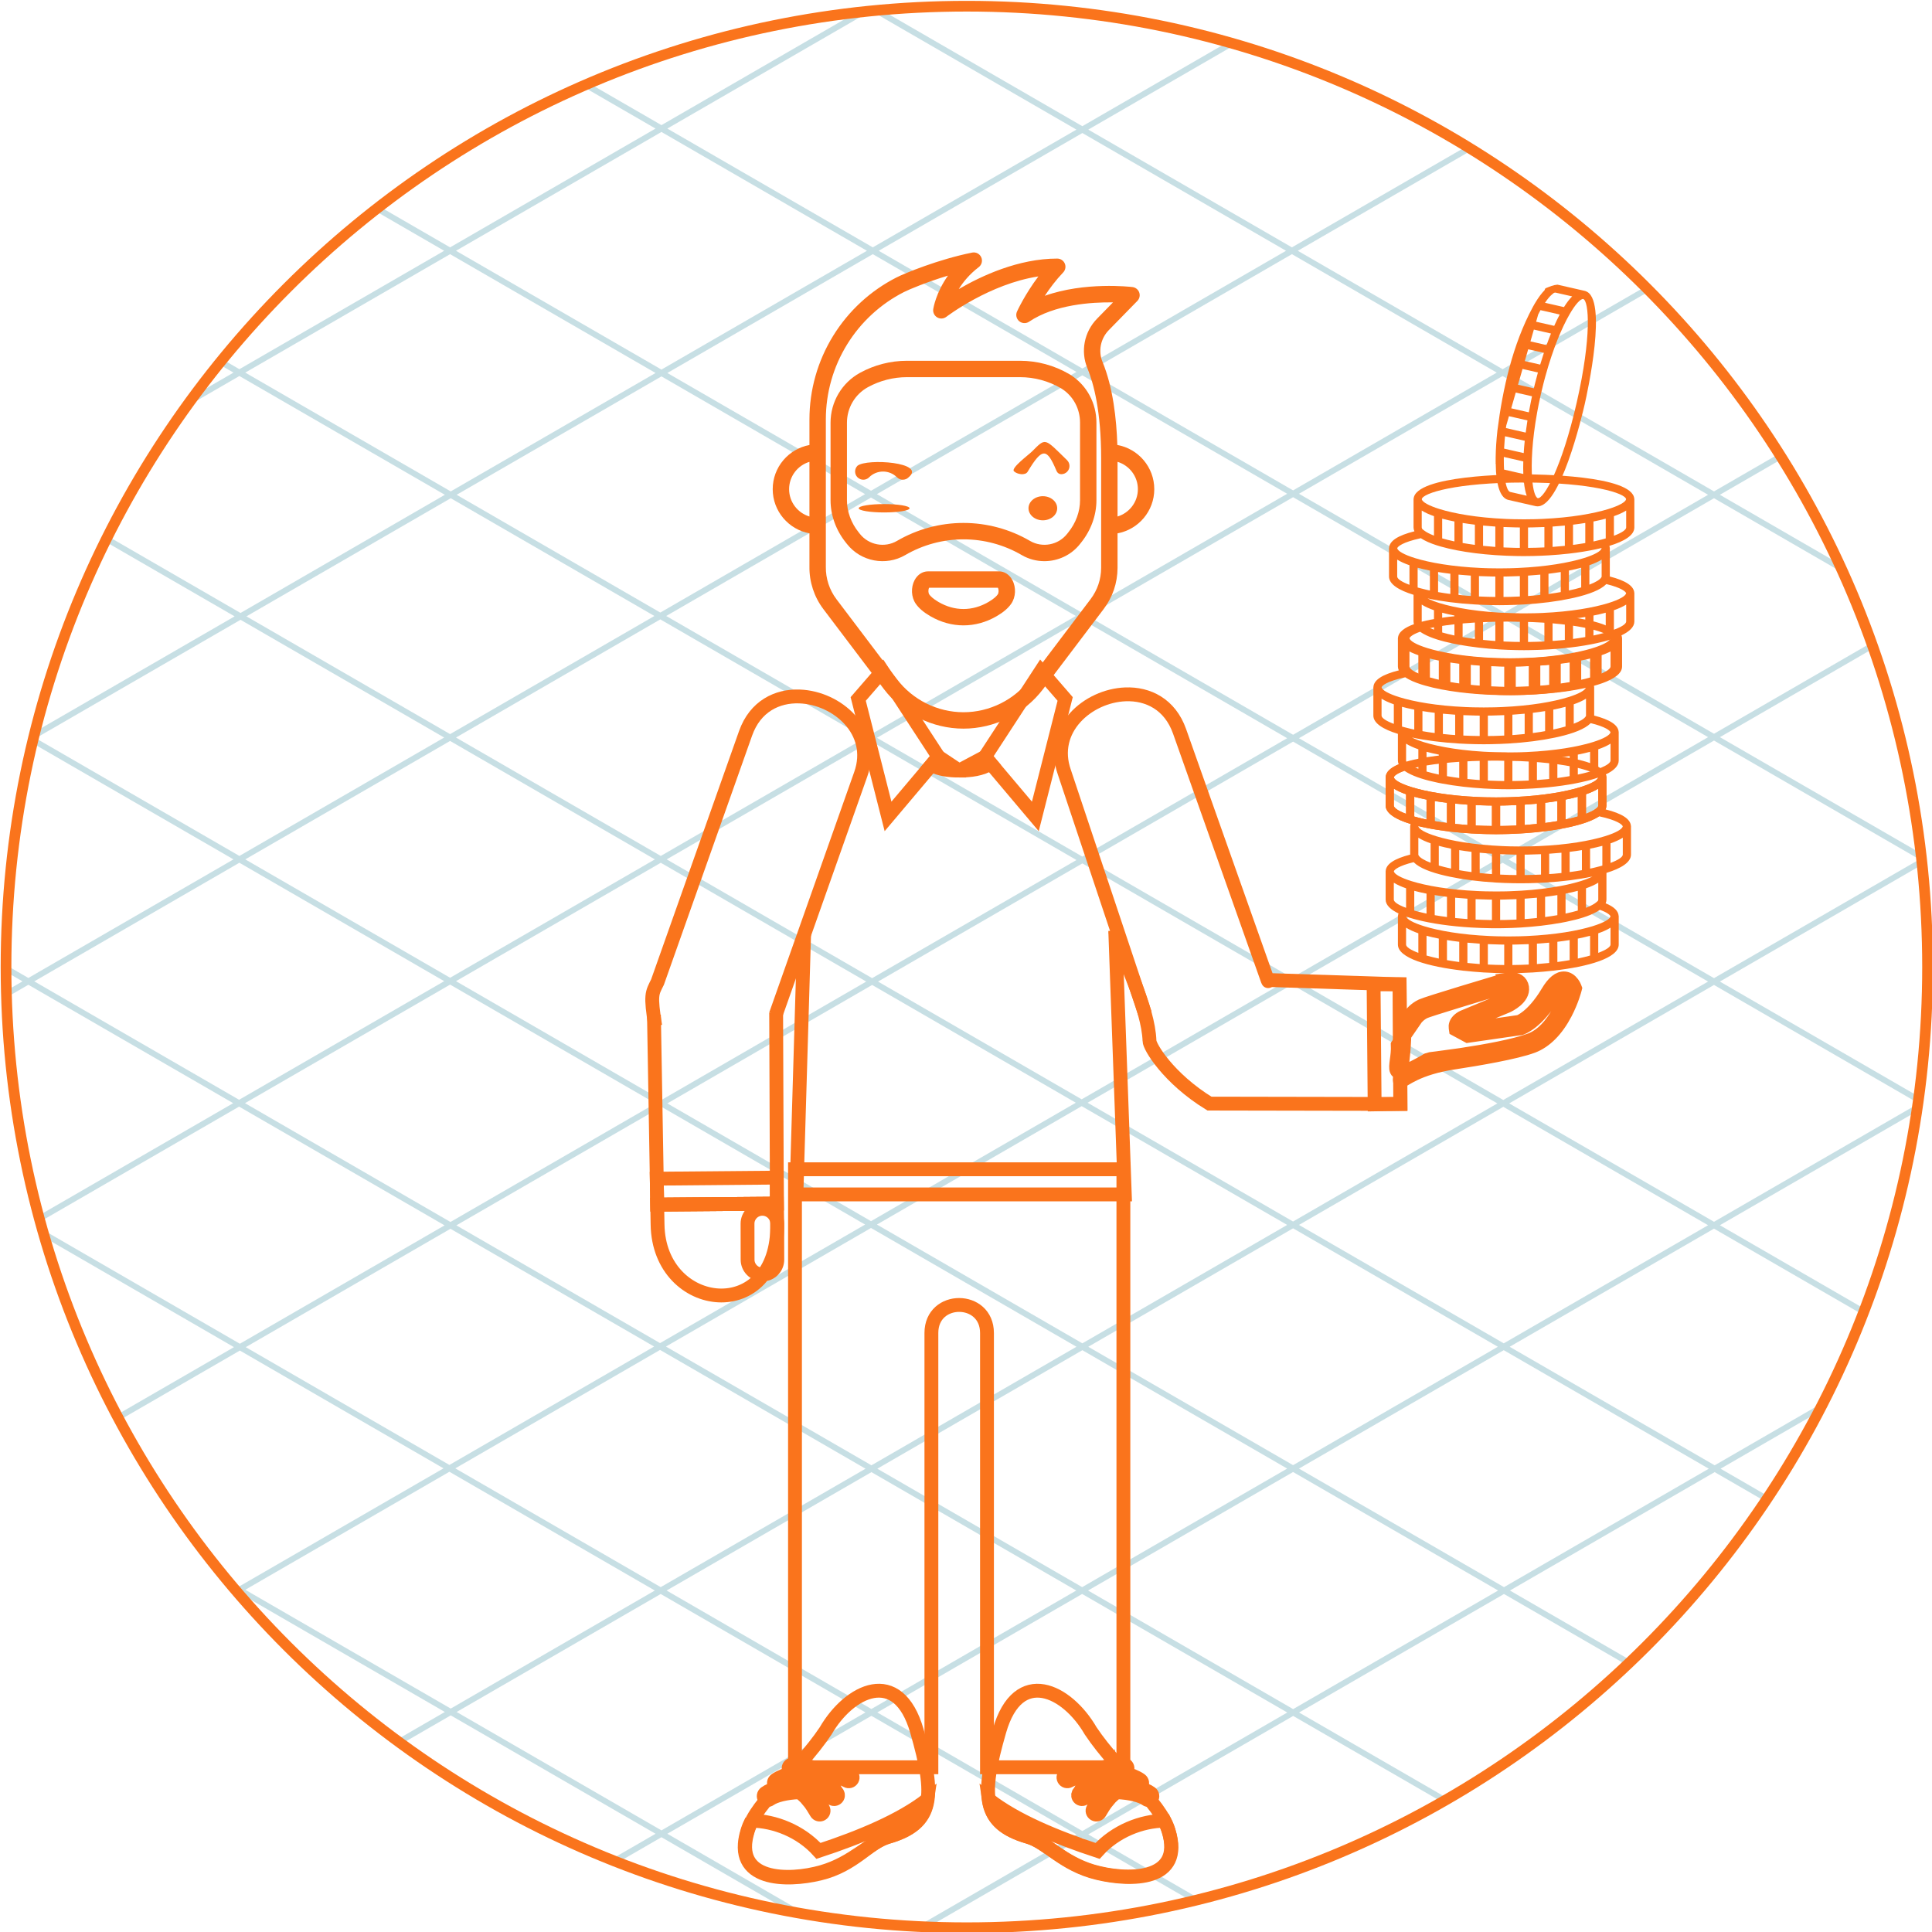 <?xml version="1.0" encoding="UTF-8" standalone="no"?>
<!-- Generator: Adobe Illustrator 19.0.0, SVG Export Plug-In . SVG Version: 6.00 Build 0)  -->

<svg
   version="1.1"
   id="Layer_1"
   x="0px"
   y="0px"
   viewBox="0 0 181 181"
   xml:space="preserve"
   sodipodi:docname="stake.svg"
   width="181"
   height="181"
   inkscape:version="1.1.2 (b8e25be833, 2022-02-05)"
   xmlns:inkscape="http://www.inkscape.org/namespaces/inkscape"
   xmlns:sodipodi="http://sodipodi.sourceforge.net/DTD/sodipodi-0.dtd"
   xmlns="http://www.w3.org/2000/svg"
   xmlns:svg="http://www.w3.org/2000/svg"><defs
   id="defs12819">
	

		
		
		
		
		
		
		
		
		
		
		
		
		
		
		
		
		
		
		
		
		
		
		
		
		
		
		
			
		
			
		
		
		
	</defs><sodipodi:namedview
   id="namedview12817"
   pagecolor="#505050"
   bordercolor="#ffffff"
   borderopacity="1"
   inkscape:pageshadow="0"
   inkscape:pageopacity="0"
   inkscape:pagecheckerboard="1"
   showgrid="false"
   fit-margin-top="0"
   fit-margin-left="0"
   fit-margin-right="0"
   fit-margin-bottom="0"
   inkscape:zoom="2"
   inkscape:cx="-1.75"
   inkscape:cy="74.75"
   inkscape:window-width="1920"
   inkscape:window-height="1001"
   inkscape:window-x="-9"
   inkscape:window-y="-9"
   inkscape:window-maximized="1"
   inkscape:current-layer="Layer_1" />








<g
   id="g12786"
   transform="translate(174.513,193.404)">
</g>
<g
   id="g12788"
   transform="translate(174.513,193.404)">
</g>
<g
   id="g12790"
   transform="translate(174.513,193.404)">
</g>
<g
   id="g12792"
   transform="translate(174.513,193.404)">
</g>
<g
   id="g12794"
   transform="translate(174.513,193.404)">
</g>
<g
   id="g12796"
   transform="translate(174.513,193.404)">
</g>
<g
   id="g12798"
   transform="translate(174.513,193.404)">
</g>
<g
   id="g12800"
   transform="translate(174.513,193.404)">
</g>
<g
   id="g12802"
   transform="translate(174.513,193.404)">
</g>
<g
   id="g12804"
   transform="translate(174.513,193.404)">
</g>
<g
   id="g12806"
   transform="translate(174.513,193.404)">
</g>
<g
   id="g12808"
   transform="translate(174.513,193.404)">
</g>
<g
   id="g12810"
   transform="translate(174.513,193.404)">
</g>
<g
   id="g12812"
   transform="translate(174.513,193.404)">
</g>
<g
   id="g12814"
   transform="translate(174.513,193.404)">
</g>
<g
   id="g81010"
   transform="matrix(3.78,0,0,3.78,-490.605,-653.673)"><g
     opacity="0.25"
     id="g79298"
     transform="matrix(0.265,0,0,0.265,129.674,172.819)"
     style="fill:none"><path
       d="m 171.048,132.174 c 0.155,-0.298 0.304,-0.6 0.454,-0.901 l -10.699,6.188 -19.173,-11.086 19.111,-11.047 14.195,8.206 c 0.067,-0.174 0.132,-0.349 0.198,-0.523 l -13.843,-8.004 18.748,-10.84 c 0.05,-0.341 0.097,-0.683 0.143,-1.025 L 161.291,92.218 180.46,81.136 c -0.027,-0.248 -0.056,-0.497 -0.086,-0.745 L 161.295,69.36 175.851,60.94 c -0.062,-0.176 -0.123,-0.353 -0.186,-0.529 l -14.924,8.63 -19.05,-11.014 19.05,-11.013 12.409,7.175 c -0.131,-0.291 -0.267,-0.58 -0.4,-0.87 l -11.459,-6.627 5.991,-3.463 c -0.098,-0.156 -0.194,-0.313 -0.292,-0.468 l -6.249,3.614 -19.216,-11.11 13.314,-7.7 c -0.133,-0.135 -0.268,-0.27 -0.403,-0.404 L 140.972,34.945 121.817,23.871 138.23,14.38 c -0.177,-0.109 -0.353,-0.222 -0.53,-0.331 l -16.436,9.502 -19.045,-11.013 13.837,-7.999 c -0.247,-0.072 -0.494,-0.143 -0.742,-0.212 L 101.664,12.218 82.899,1.368 c -0.319,0.028 -0.64,0.052 -0.959,0.085 L 101.111,12.538 82.066,23.551 62.851,12.441 81.839,1.461 c -0.46,0.047 -0.918,0.103 -1.376,0.157 L 62.3,12.119 55.588,8.24 c -0.212,0.09 -0.421,0.184 -0.632,0.276 l 6.789,3.925 -19.213,11.11 -6.54,-3.781 c -0.158,0.122 -0.318,0.241 -0.475,0.364 l 6.461,3.737 -19.152,11.074 -1.525,-0.882 c -0.118,0.145 -0.234,0.292 -0.351,0.437 l 1.323,0.765 -3.486,2.015 c -0.272,0.366 -0.539,0.735 -0.806,1.105 L 22.826,35.584 42.041,46.692 22.932,57.745 10.565,50.594 c -0.083,0.164 -0.164,0.33 -0.246,0.495 L 22.379,58.062 3.755,68.83 c -0.092,0.365 -0.18,0.732 -0.268,1.099 L 22.273,80.791 3.09,91.881 1.004,90.676 C 1.004,90.784 1,90.892 1,91.001 c 0,0.104 0.004,0.207 0.004,0.311 L 2.539,92.199 1.027,93.074 c 0.005,0.209 0.011,0.419 0.017,0.628 L 3.09,92.519 22.245,103.592 4.008,114.136 c 0.049,0.186 0.1,0.37 0.15,0.555 L 22.798,103.913 42.015,115.02 22.869,126.092 4.343,115.375 c 0.072,0.255 0.147,0.509 0.22,0.764 l 17.755,10.271 -11.04,6.382 c 0.086,0.164 0.172,0.328 0.259,0.491 l 11.334,-6.554 19.045,11.016 -19.09,11.037 -1.581,-0.914 c 0.338,0.414 0.682,0.825 1.028,1.233 0.121,0.143 0.24,0.286 0.362,0.429 l 0.191,-0.112 19.215,11.114 -4.708,2.721 c 0.162,0.121 0.326,0.237 0.488,0.355 l 4.771,-2.759 19.155,11.073 -4.425,2.559 c 0.217,0.088 0.432,0.18 0.65,0.266 l 4.328,-2.502 12.684,7.334 c 0.518,0.092 1.039,0.176 1.56,0.26 l -13.693,-7.917 19.084,-11.03 19.179,11.093 -15.325,8.861 c 0.339,0.02 0.678,0.038 1.018,0.054 l 14.859,-8.595 10.637,6.153 c 0.261,-0.064 0.522,-0.125 0.78,-0.191 l -10.864,-6.282 19.164,-11.082 14.278,8.251 c 0.182,-0.105 0.364,-0.213 0.546,-0.32 l -14.273,-8.253 19.168,-11.084 11.807,6.826 c 0.139,-0.133 0.278,-0.266 0.417,-0.399 l -11.671,-6.752 19.148,-11.073 5.032,2.909 c 0.103,-0.153 0.203,-0.308 0.305,-0.463 l -4.784,-2.766 z m -29.97,-6.121 -19.153,-11.074 19.11,-11.047 19.152,11.075 z M 82.453,69.421 101.604,58.345 120.821,69.458 101.666,80.531 Z m 38.26,22.761 -19.109,11.05 L 82.557,92.22 101.666,81.168 Z M 101.114,80.851 82.003,91.899 62.79,80.791 81.9,69.741 Z m -0.061,22.7 L 81.9,114.627 62.851,103.614 82.003,92.536 Z m 0.551,0.321 19.217,11.107 -19.155,11.074 -19.213,-11.108 z m 0.553,-0.319 19.109,-11.05 19.213,11.111 -19.109,11.046 z m 19.662,-11.371 19.153,-11.074 19.215,11.11 -19.154,11.076 z m -0.553,-0.32 -19.047,-11.011 19.155,-11.074 19.047,11.014 z m -19.109,-33.835 19.217,-11.11 19.213,11.11 -19.213,11.109 z m -0.551,-0.321 -19.155,-11.074 19.215,-11.11 19.155,11.075 z M 101.053,58.027 81.9,69.101 62.745,58.027 81.898,46.952 Z M 62.192,57.706 43.145,46.692 62.3,35.619 81.345,46.632 Z M 81.347,69.421 62.237,80.469 43.084,69.395 62.192,58.345 Z M 61.685,80.791 42.534,91.862 23.376,80.791 42.532,69.715 Z M 62.237,81.108 81.451,92.22 62.3,103.294 43.084,92.182 Z M 81.347,114.945 62.168,126.032 43.119,115.02 62.3,103.932 Z M 81.386,137.779 62.231,148.855 43.02,137.747 62.168,126.67 Z M 62.721,126.353 81.9,115.264 l 19.214,11.111 -19.175,11.086 z m 38.945,0.342 19.155,11.073 -19.174,11.087 -19.157,-11.076 z m 0.553,-0.32 19.155,-11.078 19.151,11.078 -19.151,11.072 z m 77.672,-22.761 -19.15,11.071 -19.154,-11.071 19.154,-11.078 z M 160.743,69.678 179.956,80.791 160.741,91.899 141.525,80.791 Z M 160.19,69.36 140.972,80.469 121.925,69.458 141.14,58.345 Z M 160.187,46.692 141.14,57.706 121.925,46.597 140.972,35.584 Z M 140.421,35.265 121.374,46.28 102.219,35.202 121.264,24.188 Z M 101.666,12.858 120.713,23.871 101.666,34.884 82.619,23.871 Z M 101.114,35.202 81.9,46.314 62.851,35.301 82.066,24.188 Z M 62.3,12.758 81.516,23.871 62.3,34.981 43.084,23.871 Z M 23.376,35.265 42.532,24.188 61.747,35.301 42.592,46.375 Z M 42.592,47.014 61.639,58.027 42.532,69.075 23.485,58.062 Z M 3.779,69.458 22.932,58.384 41.978,69.395 22.826,80.469 Z M 3.643,92.199 22.826,81.106 41.981,92.182 22.798,103.275 Z M 23.351,103.592 42.534,92.503 61.747,103.614 42.566,114.703 Z m 0.071,22.818 19.144,-11.07 19.049,11.013 -19.148,11.074 z m -0.043,22.691 19.088,-11.037 19.213,11.108 -19.088,11.041 z m 38.921,22.504 -19.155,-11.073 19.086,-11.035 19.15,11.076 z m 0.484,-22.433 19.155,-11.073 19.155,11.073 -19.159,11.08 z m 38.882,22.494 -19.178,-11.091 19.159,-11.08 19.183,11.086 z m 19.714,-11.403 -19.18,-11.091 19.174,-11.084 19.177,11.084 z m 19.722,-11.408 -19.177,-11.087 19.153,-11.073 19.174,11.084 z"
       fill="#218095"
       id="path79296" /></g><path
     d="m 153.751,173.083 c 13.151,0 23.812,10.661 23.812,23.812 0,13.151 -10.661,23.812 -23.812,23.812 -13.151,0 -23.812,-10.661 -23.812,-23.812 0,-13.151 10.661,-23.812 23.812,-23.812 z"
     stroke="#fa741c"
     id="path79580"
     style="fill:none;stroke-width:0.265" /></g><g
   id="g24464"
   transform="matrix(0.231,0,0,0.231,74.866,26.668)"><path
     d="m 337.35,219.562 c -0.164,-2.837 -3.539,-5.055 -10.288,-6.746 0.227,-0.497 0.355,-1.015 0.357,-1.552 v -11.601 h -0.028 c -0.594,-9.665 -40.197,-9.95 -44.746,-9.95 -4.549,0 -44.152,0.285 -44.746,9.95 h -0.028 v 0.216 0 0 11.391 c 0.008,3.151 4.074,5.617 10.124,7.452 -0.083,0.275 -0.133,0.556 -0.149,0.841 h -0.025 v 0.216 0 0 11.371 c -6.517,1.678 -9.772,3.864 -9.933,6.655 h -0.017 v 0.216 0 0 11.391 c 0.006,2.194 1.983,4.055 5.22,5.605 -0.123,0.337 -0.199,0.68 -0.221,1.031 h -0.025 v 0.216 0 0 11.391 c 0.013,5.516 12.432,8.94 26.231,10.539 0.101,0.02 0.194,0.061 0.302,0.061 0.032,0 0.058,-0.017 0.09,-0.018 2.66,0.3 5.363,0.534 8.038,0.701 0.056,0.007 0.106,0.033 0.164,0.033 0.032,0 0.056,-0.017 0.086,-0.018 3.396,0.206 6.738,0.31 9.864,0.31 3.126,0 6.467,-0.104 9.864,-0.312 0.03,0.002 0.056,0.018 0.086,0.018 0.058,0 0.108,-0.028 0.164,-0.033 2.675,-0.167 5.378,-0.4 8.038,-0.701 0.032,0 0.058,0.017 0.09,0.017 0.108,0 0.201,-0.042 0.302,-0.061 13.799,-1.599 26.216,-5.025 26.231,-10.542 v -11.601 h -0.026 c -0.116,-2.033 -1.849,-3.73 -5.272,-5.147 0.209,-0.479 0.323,-0.977 0.323,-1.492 v -10.839 c 5.953,-1.831 9.942,-4.28 9.95,-7.403 v -11.602 z m -13.427,30.382 -0.565,0.496 c -0.871,0.768 -2.322,1.542 -4.23,2.288 v -7.907 c 1.972,-0.687 3.65,-1.448 4.975,-2.282 v 6.862 c 0,0.171 -0.063,0.353 -0.179,0.542 z m -37.09,7.706 c -0.242,0.007 -0.486,0.01 -0.73,0.015 -0.592,0.012 -1.199,0.015 -1.799,0.02 v -8.283 c 0.456,-0.006 0.912,-0.012 1.368,-0.02 0.088,-0.002 0.176,-0.004 0.264,-0.006 1.67,-0.032 3.34,-0.083 5.001,-0.159 v 8.28 c -0.355,0.018 -0.711,0.035 -1.071,0.05 -0.998,0.045 -2.007,0.078 -3.033,0.103 z m -7.242,0.023 c -0.76,-0.013 -1.516,-0.032 -2.267,-0.055 -0.093,-0.004 -0.186,-0.007 -0.279,-0.01 -0.904,-0.03 -1.801,-0.068 -2.691,-0.111 v -8.278 c 1.662,0.078 3.332,0.129 5.001,0.159 0.088,0.002 0.176,0.004 0.262,0.006 0.456,0.008 0.912,0.015 1.368,0.02 v 8.288 c -0.322,-0.004 -0.643,-0.004 -0.963,-0.008 -0.146,-0.004 -0.287,-0.008 -0.431,-0.01 z m -29.952,-3.781 c -0.055,-0.017 -0.106,-0.032 -0.161,-0.046 v -8.011 c 1.549,0.418 3.214,0.799 4.975,1.146 v 8.094 c -1.522,-0.323 -2.927,-0.663 -4.205,-1.012 -0.202,-0.058 -0.411,-0.113 -0.609,-0.171 z m 34.954,13.732 c 0.456,0.008 0.912,0.015 1.368,0.02 v 8.29 c -2.292,-0.022 -4.504,-0.088 -6.633,-0.192 v -8.28 c 1.662,0.078 3.332,0.129 5.001,0.159 0.088,0 0.176,0.002 0.264,0.004 z m 6.316,-0.006 c 1.67,-0.032 3.34,-0.083 5.001,-0.159 v 8.28 c -2.129,0.104 -4.341,0.171 -6.633,0.192 v -8.29 c 0.456,-0.006 0.912,-0.012 1.368,-0.02 0.088,0 0.176,-0.002 0.264,-0.004 z m 13.293,-0.75 v 8.235 c -1.594,0.167 -3.252,0.315 -4.975,0.436 v -8.27 c 1.682,-0.109 3.343,-0.244 4.975,-0.401 z m 3.317,-0.358 c 1.71,-0.206 3.37,-0.439 4.975,-0.7 v 8.142 c -1.562,0.275 -3.222,0.529 -4.975,0.759 z m 8.291,-1.292 c 1.761,-0.347 3.426,-0.728 4.975,-1.146 v 8.011 c -1.478,0.426 -3.141,0.839 -4.975,1.229 z m -56.382,0 v 8.094 c -1.834,-0.39 -3.497,-0.803 -4.975,-1.229 v -8.011 c 1.549,0.418 3.214,0.801 4.975,1.146 z m 3.317,0.594 c 1.605,0.26 3.265,0.494 4.975,0.7 v 8.202 c -1.753,-0.231 -3.413,-0.484 -4.975,-0.759 z m 8.292,1.056 c 1.632,0.158 3.293,0.292 4.975,0.403 v 8.27 c -1.723,-0.121 -3.381,-0.269 -4.975,-0.436 z m -4.114,-9.917 c -0.169,-0.017 -0.337,-0.035 -0.504,-0.051 -0.119,-0.012 -0.237,-0.026 -0.357,-0.038 v -8.233 c 1.632,0.158 3.293,0.292 4.975,0.403 v 8.263 c -1.393,-0.1 -2.769,-0.212 -4.114,-0.343 z m -4.177,-8.683 v 8.202 c -1.753,-0.231 -3.413,-0.484 -4.975,-0.759 v -8.142 c 1.605,0.26 3.265,0.496 4.975,0.7 z m 32.612,8.948 c -0.365,0.028 -0.733,0.056 -1.104,0.083 v -8.27 c 1.682,-0.111 3.343,-0.244 4.975,-0.403 v 8.235 c -1.025,0.108 -2.073,0.209 -3.149,0.297 -0.24,0.022 -0.481,0.04 -0.721,0.058 z m 7.187,-0.746 v -8.202 c 1.71,-0.206 3.37,-0.439 4.975,-0.7 v 8.142 c -1.562,0.275 -3.222,0.531 -4.975,0.759 z m 8.291,-9.494 c 1.761,-0.347 3.426,-0.728 4.975,-1.146 v 8.011 c -1.478,0.426 -3.141,0.839 -4.975,1.229 z m -22.677,-7.575 c -1.247,-0.032 -2.466,-0.08 -3.663,-0.138 -0.065,-0.004 -0.129,-0.007 -0.192,-0.008 v -8.28 c 1.662,0.078 3.332,0.129 5.001,0.159 0.088,0.002 0.176,0.004 0.262,0.006 0.456,0.008 0.912,0.015 1.368,0.02 v 8.28 c -0.808,-0.008 -1.622,-0.012 -2.41,-0.03 -0.121,-0.004 -0.245,-0.006 -0.366,-0.008 z m -38.68,-23.698 v -8.011 c 1.549,0.418 3.214,0.799 4.975,1.146 v 8.094 c -0.204,-0.043 -0.415,-0.086 -0.614,-0.129 -0.882,-0.194 -1.743,-0.396 -2.565,-0.61 -0.627,-0.161 -1.222,-0.325 -1.796,-0.489 z m 30.14,-4.462 c 0.456,0.008 0.912,0.015 1.368,0.02 v 8.28 c -2.232,-0.022 -4.451,-0.08 -6.633,-0.189 v -8.273 c 1.662,0.078 3.332,0.129 5.001,0.159 0.088,0 0.176,0.002 0.264,0.004 z m 6.316,-0.006 c 1.67,-0.032 3.34,-0.083 5.001,-0.159 v 8.273 c -0.282,0.013 -0.552,0.033 -0.836,0.046 -0.023,0.002 -0.046,0.002 -0.071,0.004 -1.113,0.05 -2.247,0.086 -3.396,0.113 -0.179,0.006 -0.358,0.007 -0.537,0.012 -0.59,0.012 -1.194,0.013 -1.793,0.02 v -8.283 c 0.456,-0.006 0.912,-0.012 1.368,-0.02 0.088,-0.002 0.176,-0.004 0.264,-0.006 z m 37.788,0.832 -0.046,-0.01 -0.604,0.469 c -0.876,0.682 -2.22,1.371 -3.945,2.038 v -7.889 c 1.972,-0.687 3.65,-1.448 4.975,-2.282 v 6.862 c 0,0.252 -0.133,0.524 -0.38,0.811 z m -21.178,6.252 v -8.192 c 1.71,-0.206 3.37,-0.439 4.975,-0.7 v 8.129 c -1.572,0.279 -3.227,0.534 -4.975,0.763 z m 8.291,-1.401 v -8.081 c 1.761,-0.347 3.426,-0.728 4.975,-1.146 v 7.993 c -1.486,0.433 -3.159,0.846 -4.975,1.234 z m -11.608,-6.433 v 8.225 c -1.602,0.169 -3.26,0.317 -4.975,0.439 v -8.261 c 1.682,-0.111 3.343,-0.245 4.975,-0.403 z m -33.166,8.228 v -8.228 c 1.632,0.158 3.293,0.292 4.975,0.403 v 8.255 c -1.688,-0.121 -3.353,-0.259 -4.975,-0.429 z m -3.317,-8.587 v 8.194 c -0.328,-0.043 -0.67,-0.078 -0.995,-0.123 -0.212,-0.03 -0.415,-0.061 -0.624,-0.091 -0.959,-0.138 -1.895,-0.285 -2.814,-0.439 -0.184,-0.032 -0.362,-0.065 -0.542,-0.096 v -8.142 c 1.605,0.259 3.265,0.494 4.975,0.698 z m 17.83,28.899 c -0.224,-0.017 -0.449,-0.033 -0.672,-0.05 -1.061,-0.083 -2.098,-0.174 -3.109,-0.275 -0.217,-0.022 -0.434,-0.045 -0.65,-0.066 -0.045,-0.006 -0.088,-0.012 -0.133,-0.015 v -8.235 c 1.632,0.158 3.293,0.292 4.975,0.403 v 8.265 c -0.134,-0.01 -0.277,-0.017 -0.411,-0.026 z m -10.956,-1.239 c -0.657,-0.104 -1.274,-0.217 -1.899,-0.327 v -8.132 c 1.605,0.26 3.265,0.494 4.975,0.7 v 8.202 c -1.015,-0.134 -2.008,-0.274 -2.962,-0.423 -0.038,-0.008 -0.076,-0.015 -0.114,-0.02 z m -5.215,-9.053 v 8.081 c -1.832,-0.393 -3.494,-0.811 -4.975,-1.245 v -7.981 c 1.549,0.418 3.214,0.801 4.975,1.146 z m -8.292,-2.159 v 7.879 c -2.607,-1.007 -4.288,-2.035 -4.836,-2.95 l -0.111,-0.186 c -0.01,-0.051 -0.026,-0.106 -0.028,-0.158 v -6.867 c 1.325,0.834 3.003,1.595 4.975,2.282 z m 39.773,4.559 c 1.67,-0.032 3.34,-0.083 5.001,-0.159 v 8.272 c -2.179,0.108 -4.394,0.167 -6.633,0.191 v -8.278 c 0.456,-0.006 0.912,-0.012 1.368,-0.02 0.088,-0.002 0.176,-0.004 0.264,-0.006 z m 21.43,6.363 c -0.728,0.126 -1.463,0.25 -2.217,0.365 -0.433,0.066 -0.876,0.129 -1.32,0.192 -0.42,0.06 -0.856,0.111 -1.282,0.166 v -8.194 c 1.71,-0.206 3.37,-0.439 4.975,-0.7 v 8.142 c -0.053,0.01 -0.104,0.02 -0.156,0.028 z m -11.228,1.416 c -0.619,0.051 -1.257,0.085 -1.884,0.129 v -8.255 c 1.682,-0.111 3.343,-0.244 4.975,-0.403 v 8.227 c -0.963,0.101 -1.925,0.202 -2.915,0.285 -0.06,0.006 -0.116,0.012 -0.176,0.017 z m 18.951,-3.109 c -0.826,0.231 -1.7,0.446 -2.592,0.657 -0.413,0.096 -0.834,0.192 -1.265,0.285 -0.128,0.028 -0.264,0.053 -0.393,0.081 v -8.091 c 1.761,-0.347 3.426,-0.728 4.975,-1.146 v 8.011 c -0.239,0.066 -0.479,0.134 -0.725,0.202 z m 8.996,-16.137 c -0.153,1.126 -2.705,2.623 -7.26,4.031 v 0 c -5.867,1.813 -15.047,3.472 -26.682,3.987 -0.595,0.025 -1.189,0.05 -1.796,0.07 -0.496,0.017 -0.993,0.032 -1.499,0.045 -1.373,0.03 -2.766,0.051 -4.202,0.051 -1.436,0 -2.829,-0.022 -4.202,-0.053 -0.504,-0.012 -1.002,-0.028 -1.499,-0.045 -0.609,-0.018 -1.202,-0.045 -1.796,-0.07 -11.635,-0.514 -20.817,-2.174 -26.682,-3.987 v 0 c -4.519,-1.396 -7.066,-2.882 -7.255,-4.003 0.008,-0.032 0.008,-0.058 0.028,-0.098 0.113,0.028 0.239,0.051 0.353,0.08 0.648,0.154 1.313,0.303 1.99,0.446 3.295,0.71 6.947,1.292 10.837,1.736 0.013,0 0.023,0.007 0.035,0.007 0.004,0 0.007,-0.002 0.008,-0.002 2.65,0.302 5.399,0.539 8.222,0.706 0.022,0 0.04,0.012 0.061,0.012 0.012,0 0.02,-0.007 0.032,-0.007 2.031,0.119 4.089,0.207 6.172,0.254 1.275,0.032 2.527,0.048 3.746,0.048 0.871,0 1.763,-0.01 2.663,-0.026 12.049,-0.186 23.216,-1.618 30.987,-3.839 0.358,-0.101 0.708,-0.206 1.053,-0.31 0.211,-0.065 0.426,-0.128 0.63,-0.192 0.6,-0.192 1.176,-0.39 1.731,-0.595 0.096,-0.036 0.187,-0.073 0.284,-0.109 0.469,-0.177 0.92,-0.362 1.352,-0.549 0.124,-0.055 0.252,-0.108 0.373,-0.163 0.459,-0.207 0.904,-0.42 1.315,-0.64 0.186,-0.098 0.347,-0.199 0.521,-0.298 0.199,-0.114 0.398,-0.231 0.582,-0.348 0.104,-0.066 0.229,-0.129 0.328,-0.196 7.424,1.61 9.381,3.371 9.57,4.058 z m -51.389,-26.64 c 27.344,0 41.174,4.305 41.433,6.776 -0.201,1.121 -2.746,2.602 -7.253,3.995 v 0 c -5.867,1.813 -15.047,3.472 -26.682,3.987 -0.595,0.025 -1.189,0.05 -1.796,0.07 -0.496,0.017 -0.993,0.032 -1.499,0.045 -1.373,0.032 -2.766,0.053 -4.202,0.053 -1.436,0 -2.829,-0.022 -4.202,-0.053 -0.504,-0.012 -1.002,-0.028 -1.499,-0.045 -0.609,-0.018 -1.202,-0.045 -1.796,-0.07 -11.635,-0.514 -20.817,-2.174 -26.682,-3.987 v 0 c -4.509,-1.393 -7.053,-2.874 -7.253,-3.995 0.259,-2.471 14.089,-6.776 41.433,-6.776 z m -41.458,18.235 v -6.867 c 1.325,0.834 3.003,1.595 4.975,2.282 v 7.94 c -3.225,-1.209 -4.972,-2.421 -4.975,-3.355 z m 8.033,22.949 c 0.025,0.026 0.063,0.05 0.088,0.076 2.27,2.292 6.972,4.093 12.824,5.436 0.134,0.032 0.277,0.061 0.413,0.093 0.429,0.096 0.866,0.191 1.307,0.282 5.375,1.144 11.791,1.972 18.78,2.381 0.006,0 0.008,0.002 0.012,0.002 0.004,0 0.006,-0.002 0.007,-0.002 2.245,0.131 4.542,0.222 6.887,0.262 1.038,0.022 2.06,0.035 3.058,0.035 1.144,0 2.318,-0.013 3.512,-0.041 2.169,-0.045 4.307,-0.134 6.414,-0.257 0.008,0 0.015,0.006 0.023,0.006 0.015,0 0.026,-0.008 0.042,-0.008 7.008,-0.413 13.583,-1.249 19.143,-2.451 -1.204,0.63 -2.852,1.282 -4.905,1.917 v 0 c -6.194,1.914 -16.086,3.657 -28.657,4.061 -0.373,0.012 -0.741,0.025 -1.119,0.035 -0.406,0.01 -0.819,0.017 -1.232,0.025 -1.043,0.017 -2.093,0.032 -3.171,0.032 -1.436,0 -2.829,-0.022 -4.202,-0.053 -0.504,-0.012 -1.002,-0.028 -1.499,-0.045 -0.609,-0.018 -1.202,-0.045 -1.796,-0.07 -11.635,-0.514 -20.817,-2.174 -26.682,-3.987 v 0 c -4.56,-1.41 -7.112,-2.909 -7.26,-4.035 0.184,-0.624 1.861,-2.184 8.015,-3.693 z m -8.033,15.192 v -6.867 c 1.325,0.834 3.003,1.595 4.975,2.282 v 7.908 l -0.947,-0.368 -0.02,0.02 c -2.604,-1.08 -4.005,-2.139 -4.008,-2.975 z m 4.975,18.241 v -6.867 c 1.325,0.834 3.003,1.595 4.975,2.282 v 7.94 c -3.225,-1.209 -4.972,-2.421 -4.975,-3.355 z m 77.94,3.355 v -7.938 c 1.972,-0.687 3.65,-1.448 4.975,-2.282 v 6.862 c -0.002,0.934 -1.75,2.148 -4.975,3.358 z m 4.953,-14.829 c -0.181,1.123 -2.728,2.612 -7.257,4.011 v 0 c -5.867,1.813 -15.047,3.472 -26.682,3.987 -0.595,0.025 -1.189,0.05 -1.796,0.07 -0.496,0.017 -0.993,0.032 -1.499,0.045 -1.373,0.03 -2.766,0.051 -4.202,0.051 -1.436,0 -2.831,-0.022 -4.205,-0.053 -0.499,-0.012 -0.992,-0.028 -1.484,-0.045 -0.612,-0.02 -1.209,-0.045 -1.808,-0.07 -11.635,-0.514 -20.815,-2.174 -26.682,-3.987 v 0 c -4.386,-1.355 -6.92,-2.794 -7.238,-3.905 0.494,0.172 1.007,0.34 1.532,0.504 0.053,0.017 0.106,0.033 0.159,0.048 0.448,0.138 0.905,0.27 1.375,0.4 0.177,0.05 0.357,0.1 0.537,0.148 0.265,0.071 0.537,0.139 0.809,0.209 6.04,1.547 13.749,2.643 22.072,3.136 0.004,0 0.006,0.002 0.008,0.002 0.002,0 0.004,-0.002 0.006,-0.002 2.57,0.153 5.195,0.247 7.849,0.279 0.706,0.013 1.408,0.02 2.096,0.02 0.914,0 1.849,-0.012 2.796,-0.028 2.419,-0.04 4.807,-0.129 7.142,-0.269 0.006,0 0.008,0.004 0.013,0.004 0.008,0 0.013,-0.006 0.022,-0.006 2.844,-0.171 5.597,-0.415 8.242,-0.718 0.01,0 0.018,0.006 0.028,0.006 0.036,0 0.066,-0.018 0.103,-0.022 2.945,-0.34 5.738,-0.758 8.33,-1.244 0.534,-0.098 1.06,-0.199 1.58,-0.303 0.116,-0.023 0.232,-0.046 0.348,-0.071 4.897,-1.005 9.136,-2.307 12.044,-3.92 0.159,-0.086 0.308,-0.176 0.459,-0.264 0.184,-0.109 0.36,-0.221 0.531,-0.333 0.159,-0.103 0.343,-0.202 0.489,-0.307 3.273,1.167 4.176,2.212 4.283,2.628 z m 0.022,-21.654 v -7.938 c 1.972,-0.687 3.65,-1.448 4.975,-2.282 v 6.862 c -0.002,0.934 -1.75,2.147 -4.975,3.358 z"
     id="path13600"
     style="fill:#fa741c;fill-opacity:1;stroke:none;stroke-width:1.658;stroke-opacity:1" /><path
     d="m 232.914,163.178 c 0.164,-2.837 3.539,-5.055 10.288,-6.746 -0.227,-0.497 -0.355,-1.015 -0.357,-1.552 v -11.601 h 0.028 c 0.594,-9.665 40.197,-9.95 44.746,-9.95 4.549,0 44.152,0.285 44.746,9.95 h 0.028 v 0.216 0 0 11.391 c -0.008,3.151 -4.074,5.617 -10.124,7.452 0.083,0.275 0.133,0.556 0.149,0.841 h 0.025 v 0.216 0 0 11.371 c 6.517,1.678 9.772,3.864 9.933,6.655 h 0.017 v 0.216 0 0 11.391 c -0.006,2.194 -1.983,4.055 -5.22,5.605 0.123,0.337 0.199,0.68 0.221,1.031 h 0.025 v 0.216 0 0 11.391 c -0.013,5.516 -12.432,8.94 -26.231,10.539 -0.101,0.02 -0.194,0.061 -0.302,0.061 -0.032,0 -0.058,-0.017 -0.09,-0.018 -2.66,0.3 -5.363,0.534 -8.038,0.701 -0.056,0.007 -0.106,0.033 -0.164,0.033 -0.032,0 -0.056,-0.017 -0.086,-0.018 -3.396,0.206 -6.738,0.31 -9.864,0.31 -3.126,0 -6.467,-0.104 -9.864,-0.312 -0.03,0.002 -0.056,0.018 -0.086,0.018 -0.058,0 -0.108,-0.028 -0.164,-0.033 -2.675,-0.167 -5.378,-0.4 -8.038,-0.701 -0.032,0 -0.058,0.017 -0.09,0.017 -0.108,0 -0.201,-0.042 -0.302,-0.061 -13.799,-1.599 -26.216,-5.025 -26.231,-10.542 v -11.601 h 0.026 c 0.116,-2.033 1.849,-3.73 5.272,-5.147 -0.209,-0.479 -0.323,-0.977 -0.323,-1.492 v -10.839 c -5.953,-1.831 -9.942,-4.28 -9.95,-7.403 v -11.601 z m 13.427,30.382 0.565,0.496 c 0.871,0.768 2.322,1.542 4.23,2.288 v -7.907 c -1.972,-0.687 -3.65,-1.448 -4.975,-2.282 v 6.862 c 0,0.171 0.063,0.353 0.179,0.542 z m 37.09,7.706 c 0.242,0.007 0.486,0.01 0.73,0.015 0.592,0.012 1.199,0.015 1.799,0.02 v -8.283 c -0.456,-0.006 -0.912,-0.012 -1.368,-0.02 -0.088,-0.002 -0.176,-0.004 -0.264,-0.006 -1.67,-0.032 -3.34,-0.083 -5.001,-0.159 v 8.28 c 0.355,0.018 0.711,0.035 1.071,0.05 0.998,0.045 2.007,0.078 3.033,0.103 z m 7.242,0.023 c 0.759,-0.013 1.516,-0.032 2.267,-0.055 0.093,-0.004 0.186,-0.007 0.279,-0.01 0.904,-0.03 1.801,-0.068 2.691,-0.111 v -8.278 c -1.662,0.078 -3.332,0.129 -5.001,0.159 -0.088,0.002 -0.176,0.004 -0.262,0.006 -0.456,0.008 -0.912,0.015 -1.368,0.02 v 8.288 c 0.322,-0.004 0.643,-0.004 0.963,-0.008 0.146,-0.004 0.287,-0.008 0.431,-0.01 z m 29.952,-3.781 c 0.055,-0.017 0.106,-0.032 0.161,-0.046 v -8.011 c -1.549,0.418 -3.214,0.799 -4.975,1.146 v 8.094 c 1.522,-0.323 2.927,-0.663 4.205,-1.012 0.202,-0.058 0.411,-0.113 0.609,-0.171 z m -34.954,13.732 c -0.456,0.008 -0.912,0.015 -1.368,0.02 v 8.29 c 2.292,-0.022 4.504,-0.088 6.633,-0.192 v -8.28 c -1.662,0.078 -3.332,0.129 -5.001,0.159 -0.088,0 -0.176,0.002 -0.264,0.004 z m -6.316,-0.006 c -1.67,-0.032 -3.34,-0.083 -5.001,-0.159 v 8.28 c 2.129,0.104 4.341,0.171 6.633,0.192 V 211.258 c -0.456,-0.006 -0.912,-0.012 -1.368,-0.02 -0.088,0 -0.176,-0.002 -0.264,-0.004 z m -13.293,-0.75 v 8.235 c 1.594,0.168 3.252,0.315 4.975,0.436 v -8.27 c -1.682,-0.109 -3.343,-0.244 -4.975,-0.401 z m -3.317,-0.358 c -1.71,-0.206 -3.37,-0.439 -4.975,-0.7 v 8.142 c 1.562,0.275 3.222,0.529 4.975,0.759 z m -8.291,-1.292 c -1.761,-0.347 -3.426,-0.728 -4.975,-1.146 v 8.011 c 1.478,0.426 3.141,0.839 4.975,1.229 z m 56.382,0 v 8.094 c 1.834,-0.39 3.497,-0.803 4.975,-1.229 v -8.011 c -1.549,0.418 -3.214,0.801 -4.975,1.146 z m -3.317,0.594 c -1.605,0.26 -3.265,0.494 -4.975,0.7 v 8.202 c 1.753,-0.231 3.413,-0.484 4.975,-0.759 z m -8.292,1.056 c -1.632,0.158 -3.293,0.292 -4.975,0.403 v 8.27 c 1.723,-0.121 3.381,-0.269 4.975,-0.436 z m 4.114,-9.917 c 0.169,-0.017 0.337,-0.035 0.504,-0.051 0.119,-0.012 0.237,-0.026 0.357,-0.038 v -8.233 c -1.632,0.158 -3.293,0.292 -4.975,0.403 v 8.263 c 1.393,-0.1 2.769,-0.212 4.114,-0.343 z m 4.177,-8.683 v 8.202 c 1.753,-0.231 3.413,-0.484 4.975,-0.759 v -8.142 c -1.605,0.26 -3.265,0.496 -4.975,0.7 z m -32.612,8.948 c 0.365,0.028 0.733,0.056 1.104,0.083 v -8.27 c -1.682,-0.111 -3.343,-0.244 -4.975,-0.403 v 8.235 c 1.025,0.108 2.073,0.209 3.149,0.297 0.24,0.022 0.481,0.04 0.721,0.058 z m -7.187,-0.746 v -8.202 c -1.71,-0.206 -3.37,-0.439 -4.975,-0.7 v 8.142 c 1.562,0.275 3.222,0.531 4.975,0.759 z m -8.291,-9.494 c -1.761,-0.347 -3.426,-0.728 -4.975,-1.146 v 8.011 c 1.478,0.426 3.141,0.839 4.975,1.229 z m 22.677,-7.575 c 1.247,-0.032 2.466,-0.08 3.663,-0.138 0.065,-0.004 0.129,-0.007 0.192,-0.008 v -8.28 c -1.662,0.078 -3.332,0.129 -5.001,0.159 -0.088,0.002 -0.176,0.004 -0.262,0.006 -0.456,0.008 -0.912,0.015 -1.368,0.02 v 8.28 c 0.808,-0.008 1.622,-0.012 2.41,-0.03 0.121,-0.004 0.245,-0.006 0.366,-0.008 z m 38.68,-23.699 v -8.011 c -1.549,0.418 -3.214,0.799 -4.975,1.146 v 8.094 c 0.204,-0.043 0.415,-0.086 0.614,-0.129 0.882,-0.194 1.743,-0.396 2.565,-0.61 0.627,-0.161 1.222,-0.325 1.796,-0.489 z m -30.14,-4.462 c -0.456,0.008 -0.912,0.015 -1.368,0.02 v 8.28 c 2.232,-0.022 4.451,-0.08 6.633,-0.189 v -8.273 c -1.662,0.078 -3.332,0.129 -5.001,0.159 -0.088,0 -0.176,0.002 -0.264,0.004 z m -6.316,-0.006 c -1.67,-0.032 -3.34,-0.083 -5.001,-0.159 v 8.273 c 0.282,0.013 0.552,0.033 0.836,0.046 0.023,0.002 0.046,0.002 0.071,0.004 1.113,0.05 2.247,0.086 3.396,0.113 0.179,0.006 0.358,0.007 0.537,0.012 0.59,0.012 1.194,0.013 1.793,0.02 v -8.283 c -0.456,-0.006 -0.912,-0.012 -1.368,-0.02 -0.088,-0.002 -0.176,-0.004 -0.264,-0.006 z m -37.788,0.832 0.046,-0.01 0.604,0.469 c 0.876,0.682 2.22,1.371 3.945,2.038 v -7.889 c -1.972,-0.687 -3.65,-1.448 -4.975,-2.282 v 6.862 c 0,0.252 0.133,0.524 0.38,0.811 z m 21.178,6.252 v -8.192 c -1.71,-0.206 -3.37,-0.439 -4.975,-0.7 v 8.129 c 1.572,0.279 3.227,0.534 4.975,0.763 z m -8.291,-1.401 v -8.081 c -1.761,-0.347 -3.426,-0.728 -4.975,-1.146 v 7.993 c 1.486,0.433 3.159,0.846 4.975,1.234 z m 11.608,-6.433 v 8.225 c 1.602,0.169 3.26,0.317 4.975,0.439 v -8.261 c -1.682,-0.111 -3.343,-0.245 -4.975,-0.403 z m 33.166,8.228 v -8.228 c -1.632,0.158 -3.293,0.292 -4.975,0.403 v 8.255 c 1.688,-0.121 3.353,-0.259 4.975,-0.429 z m 3.317,-8.587 v 8.194 c 0.328,-0.043 0.67,-0.078 0.995,-0.123 0.212,-0.03 0.415,-0.061 0.624,-0.091 0.959,-0.138 1.895,-0.285 2.814,-0.439 0.184,-0.032 0.362,-0.065 0.542,-0.096 v -8.142 c -1.605,0.259 -3.265,0.494 -4.975,0.698 z m -17.83,28.899 c 0.224,-0.017 0.449,-0.033 0.672,-0.05 1.061,-0.083 2.098,-0.174 3.109,-0.275 0.217,-0.022 0.434,-0.045 0.65,-0.066 0.045,-0.006 0.088,-0.012 0.133,-0.015 v -8.235 c -1.632,0.158 -3.293,0.292 -4.975,0.403 v 8.265 c 0.134,-0.01 0.277,-0.017 0.411,-0.026 z m 10.956,-1.239 c 0.657,-0.104 1.274,-0.217 1.899,-0.327 v -8.132 c -1.605,0.26 -3.265,0.494 -4.975,0.7 v 8.202 c 1.015,-0.134 2.008,-0.274 2.962,-0.423 0.038,-0.008 0.076,-0.015 0.114,-0.02 z m 5.215,-9.053 v 8.081 c 1.832,-0.393 3.494,-0.811 4.975,-1.245 v -7.981 c -1.549,0.418 -3.214,0.801 -4.975,1.146 z m 8.292,-2.159 v 7.879 c 2.607,-1.007 4.288,-2.035 4.836,-2.95 l 0.111,-0.186 c 0.01,-0.051 0.026,-0.106 0.028,-0.158 v -6.867 c -1.325,0.834 -3.003,1.595 -4.975,2.282 z m -39.773,4.559 c -1.67,-0.032 -3.34,-0.083 -5.001,-0.159 v 8.272 c 2.179,0.108 4.394,0.168 6.633,0.191 v -8.278 c -0.456,-0.006 -0.912,-0.012 -1.368,-0.02 -0.088,-0.002 -0.176,-0.004 -0.264,-0.006 z m -21.43,6.363 c 0.728,0.126 1.463,0.25 2.217,0.365 0.433,0.066 0.876,0.129 1.32,0.192 0.42,0.06 0.856,0.111 1.282,0.166 v -8.194 c -1.71,-0.206 -3.37,-0.439 -4.975,-0.7 v 8.142 c 0.053,0.01 0.104,0.02 0.156,0.028 z m 11.228,1.416 c 0.619,0.051 1.257,0.085 1.884,0.129 v -8.255 c -1.682,-0.111 -3.343,-0.244 -4.975,-0.403 v 8.227 c 0.963,0.101 1.925,0.202 2.915,0.285 0.06,0.006 0.116,0.012 0.176,0.017 z m -18.951,-3.109 c 0.826,0.231 1.7,0.446 2.592,0.657 0.413,0.096 0.834,0.192 1.265,0.285 0.128,0.028 0.264,0.053 0.393,0.081 v -8.091 c -1.761,-0.347 -3.426,-0.728 -4.975,-1.146 v 8.011 c 0.239,0.066 0.479,0.134 0.725,0.202 z m -8.996,-16.137 c 0.153,1.126 2.705,2.623 7.26,4.031 v 0 c 5.867,1.813 15.047,3.472 26.682,3.987 0.595,0.025 1.189,0.05 1.796,0.07 0.496,0.017 0.993,0.032 1.499,0.045 1.373,0.03 2.766,0.051 4.202,0.051 1.436,0 2.829,-0.022 4.202,-0.053 0.504,-0.012 1.002,-0.028 1.499,-0.045 0.609,-0.018 1.202,-0.045 1.796,-0.07 11.635,-0.514 20.817,-2.174 26.682,-3.987 v 0 c 4.519,-1.396 7.066,-2.882 7.255,-4.003 -0.008,-0.032 -0.008,-0.058 -0.028,-0.098 -0.113,0.028 -0.239,0.051 -0.353,0.08 -0.648,0.154 -1.313,0.303 -1.99,0.446 -3.295,0.71 -6.947,1.292 -10.837,1.736 -0.013,0 -0.023,0.007 -0.035,0.007 -0.004,0 -0.007,-0.002 -0.008,-0.002 -2.65,0.302 -5.399,0.539 -8.222,0.706 -0.022,0 -0.04,0.012 -0.061,0.012 -0.012,0 -0.02,-0.007 -0.032,-0.007 -2.031,0.119 -4.089,0.207 -6.172,0.254 -1.275,0.032 -2.527,0.048 -3.746,0.048 -0.871,0 -1.763,-0.01 -2.663,-0.026 -12.049,-0.186 -23.216,-1.618 -30.987,-3.839 -0.358,-0.101 -0.708,-0.206 -1.053,-0.31 -0.211,-0.065 -0.426,-0.128 -0.63,-0.192 -0.6,-0.192 -1.176,-0.39 -1.731,-0.595 -0.096,-0.036 -0.187,-0.073 -0.284,-0.109 -0.469,-0.177 -0.92,-0.362 -1.352,-0.549 -0.124,-0.055 -0.252,-0.108 -0.373,-0.163 -0.459,-0.207 -0.904,-0.42 -1.315,-0.64 -0.186,-0.098 -0.347,-0.199 -0.521,-0.298 -0.199,-0.114 -0.398,-0.231 -0.582,-0.348 -0.104,-0.066 -0.229,-0.129 -0.328,-0.196 -7.424,1.61 -9.381,3.371 -9.57,4.058 z m 51.389,-26.64 c -27.344,0 -41.174,4.305 -41.433,6.776 0.201,1.121 2.746,2.602 7.253,3.995 v 0 c 5.867,1.813 15.047,3.472 26.682,3.987 0.595,0.025 1.189,0.05 1.796,0.07 0.496,0.017 0.993,0.032 1.499,0.045 1.373,0.032 2.766,0.053 4.202,0.053 1.436,0 2.829,-0.022 4.202,-0.053 0.504,-0.012 1.002,-0.028 1.499,-0.045 0.609,-0.018 1.202,-0.045 1.796,-0.07 11.635,-0.514 20.817,-2.174 26.682,-3.987 v 0 c 4.509,-1.393 7.053,-2.874 7.253,-3.995 -0.259,-2.471 -14.089,-6.776 -41.433,-6.776 z m 41.458,18.235 v -6.867 c -1.325,0.834 -3.003,1.595 -4.975,2.282 v 7.94 c 3.225,-1.209 4.972,-2.421 4.975,-3.355 z m -8.033,22.949 c -0.025,0.026 -0.063,0.05 -0.088,0.076 -2.27,2.292 -6.971,4.093 -12.824,5.436 -0.134,0.032 -0.277,0.061 -0.413,0.093 -0.429,0.096 -0.866,0.191 -1.307,0.282 -5.375,1.144 -11.791,1.972 -18.78,2.381 -0.006,0 -0.008,0.002 -0.012,0.002 -0.004,0 -0.006,-0.002 -0.007,-0.002 -2.245,0.131 -4.542,0.222 -6.887,0.262 -1.038,0.022 -2.06,0.035 -3.058,0.035 -1.144,0 -2.318,-0.013 -3.512,-0.041 -2.169,-0.045 -4.307,-0.134 -6.414,-0.257 -0.008,0 -0.015,0.006 -0.023,0.006 -0.015,0 -0.026,-0.008 -0.042,-0.008 -7.008,-0.413 -13.583,-1.249 -19.143,-2.451 1.204,0.63 2.852,1.282 4.905,1.917 v 0 c 6.194,1.914 16.086,3.657 28.657,4.061 0.373,0.012 0.741,0.025 1.119,0.035 0.406,0.01 0.819,0.017 1.232,0.025 1.043,0.017 2.093,0.032 3.171,0.032 1.436,0 2.829,-0.022 4.202,-0.053 0.504,-0.012 1.002,-0.028 1.499,-0.045 0.609,-0.018 1.202,-0.045 1.796,-0.07 11.635,-0.514 20.817,-2.174 26.682,-3.987 v 0 c 4.56,-1.41 7.112,-2.909 7.26,-4.035 -0.184,-0.624 -1.861,-2.184 -8.015,-3.693 z m 8.033,15.192 v -6.867 c -1.325,0.834 -3.003,1.595 -4.975,2.282 v 7.908 l 0.947,-0.368 0.02,0.02 c 2.604,-1.08 4.005,-2.139 4.008,-2.975 z m -4.975,18.241 v -6.867 c -1.325,0.834 -3.003,1.595 -4.975,2.282 v 7.94 c 3.225,-1.209 4.972,-2.421 4.975,-3.355 z m -77.94,3.355 v -7.938 c -1.972,-0.687 -3.65,-1.448 -4.975,-2.282 v 6.862 c 0.002,0.934 1.75,2.147 4.975,3.358 z m -4.953,-14.829 c 0.181,1.123 2.728,2.612 7.257,4.011 v 0 c 5.867,1.813 15.047,3.472 26.682,3.987 0.595,0.025 1.189,0.05 1.796,0.07 0.496,0.017 0.993,0.032 1.499,0.045 1.373,0.03 2.766,0.051 4.202,0.051 1.436,0 2.831,-0.022 4.205,-0.053 0.499,-0.012 0.992,-0.028 1.484,-0.045 0.612,-0.02 1.209,-0.045 1.808,-0.07 11.635,-0.514 20.815,-2.174 26.682,-3.987 v 0 c 4.386,-1.355 6.92,-2.794 7.238,-3.905 -0.494,0.172 -1.007,0.34 -1.532,0.504 -0.053,0.017 -0.106,0.033 -0.159,0.048 -0.448,0.138 -0.905,0.27 -1.375,0.4 -0.177,0.05 -0.357,0.1 -0.537,0.148 -0.265,0.071 -0.537,0.139 -0.809,0.209 -6.04,1.547 -13.749,2.643 -22.072,3.136 -0.004,0 -0.006,0.002 -0.008,0.002 -0.002,0 -0.004,-0.002 -0.006,-0.002 -2.57,0.153 -5.195,0.247 -7.849,0.279 -0.706,0.013 -1.408,0.02 -2.096,0.02 -0.914,0 -1.849,-0.012 -2.796,-0.028 -2.419,-0.04 -4.807,-0.129 -7.142,-0.269 -0.006,0 -0.008,0.004 -0.013,0.004 -0.008,0 -0.013,-0.006 -0.022,-0.006 -2.844,-0.171 -5.597,-0.415 -8.242,-0.718 -0.01,0 -0.018,0.006 -0.028,0.006 -0.036,0 -0.066,-0.018 -0.103,-0.022 -2.945,-0.34 -5.738,-0.758 -8.33,-1.244 -0.534,-0.098 -1.06,-0.199 -1.58,-0.303 -0.116,-0.023 -0.232,-0.046 -0.348,-0.071 -4.897,-1.005 -9.136,-2.307 -12.044,-3.92 -0.159,-0.086 -0.308,-0.176 -0.459,-0.264 -0.184,-0.109 -0.36,-0.221 -0.531,-0.333 -0.159,-0.103 -0.343,-0.202 -0.489,-0.307 -3.273,1.167 -4.176,2.212 -4.283,2.628 z m -0.022,-21.654 v -7.938 c -1.972,-0.687 -3.65,-1.448 -4.975,-2.282 v 6.862 c 0.002,0.934 1.75,2.147 4.975,3.358 z"
     id="path13600-6"
     style="fill:#fa741c;fill-opacity:1;stroke:none;stroke-width:1.658;stroke-opacity:1" /><path
     d="m 239.257,106.776 c 0.164,-2.837 3.539,-5.055 10.288,-6.746 -0.227,-0.497 -0.355,-1.015 -0.357,-1.552 V 86.876 h 0.028 c 0.594,-9.665 40.197,-9.95 44.746,-9.95 4.549,0 44.152,0.285 44.746,9.95 h 0.028 v 0.216 0 0 11.391 c -0.008,3.151 -4.074,5.617 -10.124,7.452 0.083,0.275 0.133,0.556 0.149,0.841 h 0.025 v 0.216 0 0 11.371 c 6.517,1.678 9.772,3.864 9.933,6.655 h 0.017 v 0.216 0 0 11.391 c -0.006,2.194 -1.983,4.055 -5.22,5.605 0.123,0.337 0.199,0.68 0.221,1.031 h 0.025 v 0.216 0 0 11.391 c -0.013,5.516 -12.432,8.94 -26.231,10.539 -0.101,0.02 -0.194,0.061 -0.302,0.061 -0.032,0 -0.058,-0.017 -0.09,-0.018 -2.66,0.3 -5.363,0.534 -8.038,0.701 -0.056,0.007 -0.106,0.033 -0.164,0.033 -0.032,0 -0.056,-0.017 -0.086,-0.018 -3.396,0.206 -6.738,0.31 -9.864,0.31 -3.126,0 -6.467,-0.104 -9.864,-0.312 -0.03,0.002 -0.056,0.018 -0.086,0.018 -0.058,0 -0.108,-0.028 -0.164,-0.033 -2.675,-0.167 -5.378,-0.4 -8.038,-0.701 -0.032,0 -0.058,0.017 -0.09,0.017 -0.108,0 -0.201,-0.042 -0.302,-0.061 -13.799,-1.599 -26.216,-5.025 -26.231,-10.542 v -11.601 h 0.026 c 0.116,-2.033 1.849,-3.73 5.272,-5.147 -0.209,-0.479 -0.323,-0.977 -0.323,-1.492 V 125.78 c -5.953,-1.831 -9.942,-4.28 -9.95,-7.403 v -11.602 z m 13.427,30.382 0.565,0.496 c 0.871,0.768 2.322,1.542 4.23,2.288 v -7.907 c -1.972,-0.687 -3.65,-1.448 -4.975,-2.282 v 6.862 c 0,0.171 0.063,0.353 0.179,0.542 z m 37.09,7.706 c 0.242,0.007 0.486,0.01 0.73,0.015 0.592,0.012 1.199,0.015 1.799,0.02 v -8.283 c -0.456,-0.006 -0.912,-0.012 -1.368,-0.02 -0.088,-0.002 -0.176,-0.004 -0.264,-0.006 -1.67,-0.032 -3.34,-0.083 -5.001,-0.159 v 8.28 c 0.355,0.018 0.711,0.035 1.071,0.05 0.998,0.045 2.007,0.078 3.033,0.103 z m 7.242,0.023 c 0.76,-0.013 1.516,-0.032 2.267,-0.055 0.093,-0.004 0.186,-0.007 0.279,-0.01 0.904,-0.03 1.801,-0.068 2.691,-0.111 v -8.278 c -1.662,0.078 -3.332,0.129 -5.001,0.159 -0.088,0.002 -0.176,0.004 -0.262,0.006 -0.456,0.008 -0.912,0.015 -1.368,0.02 v 8.288 c 0.322,-0.004 0.643,-0.004 0.963,-0.008 0.146,-0.004 0.287,-0.008 0.431,-0.01 z m 29.952,-3.781 c 0.055,-0.017 0.106,-0.032 0.161,-0.046 v -8.011 c -1.549,0.418 -3.214,0.799 -4.975,1.146 v 8.094 c 1.522,-0.323 2.927,-0.663 4.205,-1.012 0.202,-0.058 0.411,-0.113 0.609,-0.171 z m -34.954,13.732 c -0.456,0.008 -0.912,0.015 -1.368,0.02 v 8.29 c 2.292,-0.022 4.504,-0.088 6.633,-0.192 v -8.28 c -1.662,0.078 -3.332,0.129 -5.001,0.159 -0.088,0 -0.176,0.002 -0.264,0.004 z m -6.316,-0.006 c -1.67,-0.032 -3.34,-0.083 -5.001,-0.159 v 8.28 c 2.129,0.104 4.341,0.171 6.633,0.192 v -8.29 c -0.456,-0.006 -0.912,-0.012 -1.368,-0.02 -0.088,0 -0.176,-0.002 -0.264,-0.004 z m -13.293,-0.75 v 8.235 c 1.594,0.168 3.252,0.315 4.975,0.436 v -8.27 c -1.682,-0.109 -3.343,-0.244 -4.975,-0.401 z m -3.317,-0.358 c -1.71,-0.206 -3.37,-0.439 -4.975,-0.7 v 8.142 c 1.562,0.275 3.222,0.529 4.975,0.759 z m -8.291,-1.292 c -1.761,-0.347 -3.426,-0.728 -4.975,-1.146 v 8.011 c 1.478,0.426 3.141,0.839 4.975,1.229 z m 56.382,0 v 8.094 c 1.834,-0.39 3.497,-0.803 4.975,-1.229 v -8.011 c -1.549,0.418 -3.214,0.801 -4.975,1.146 z m -3.317,0.594 c -1.605,0.26 -3.265,0.494 -4.975,0.7 v 8.202 c 1.753,-0.231 3.413,-0.484 4.975,-0.76 z m -8.292,1.056 c -1.632,0.158 -3.293,0.292 -4.975,0.403 v 8.27 c 1.723,-0.121 3.381,-0.269 4.975,-0.436 z m 4.114,-9.917 c 0.169,-0.017 0.337,-0.035 0.504,-0.051 0.119,-0.012 0.237,-0.026 0.357,-0.038 v -8.233 c -1.632,0.158 -3.293,0.292 -4.975,0.403 v 8.263 c 1.393,-0.1 2.769,-0.212 4.114,-0.343 z m 4.177,-8.683 v 8.202 c 1.753,-0.231 3.413,-0.484 4.975,-0.76 v -8.142 c -1.605,0.26 -3.265,0.496 -4.975,0.7 z m -32.612,8.948 c 0.365,0.028 0.733,0.056 1.104,0.083 v -8.27 c -1.682,-0.111 -3.343,-0.244 -4.975,-0.403 v 8.235 c 1.025,0.108 2.073,0.209 3.149,0.297 0.24,0.022 0.481,0.04 0.721,0.058 z m -7.187,-0.746 v -8.202 c -1.71,-0.206 -3.37,-0.439 -4.975,-0.7 v 8.142 c 1.562,0.275 3.222,0.531 4.975,0.76 z m -8.291,-9.494 c -1.761,-0.347 -3.426,-0.728 -4.975,-1.146 v 8.011 c 1.478,0.426 3.141,0.839 4.975,1.229 z m 22.677,-7.575 c 1.247,-0.032 2.466,-0.08 3.663,-0.138 0.065,-0.004 0.129,-0.007 0.192,-0.008 v -8.28 c -1.662,0.078 -3.332,0.129 -5.001,0.159 -0.088,0.002 -0.176,0.004 -0.262,0.006 -0.456,0.008 -0.912,0.015 -1.368,0.02 v 8.28 c 0.808,-0.008 1.622,-0.012 2.41,-0.03 0.121,-0.004 0.245,-0.006 0.366,-0.008 z m 38.68,-23.699 v -8.011 c -1.549,0.418 -3.214,0.799 -4.975,1.146 v 8.094 c 0.204,-0.043 0.415,-0.086 0.614,-0.129 0.882,-0.194 1.743,-0.396 2.565,-0.61 0.627,-0.161 1.222,-0.325 1.796,-0.489 z m -30.14,-4.462 c -0.456,0.008 -0.912,0.015 -1.368,0.02 v 8.28 c 2.232,-0.022 4.451,-0.08 6.633,-0.189 v -8.273 c -1.662,0.078 -3.332,0.129 -5.001,0.159 -0.088,0 -0.176,0.002 -0.264,0.004 z m -6.316,-0.006 c -1.67,-0.031 -3.34,-0.083 -5.001,-0.159 v 8.273 c 0.282,0.013 0.552,0.033 0.836,0.046 0.023,0.002 0.046,0.002 0.071,0.004 1.113,0.05 2.247,0.086 3.396,0.113 0.179,0.006 0.358,0.007 0.537,0.012 0.59,0.012 1.194,0.013 1.793,0.02 v -8.283 c -0.456,-0.006 -0.912,-0.012 -1.368,-0.02 -0.088,-0.002 -0.176,-0.004 -0.264,-0.006 z m -37.788,0.832 0.046,-0.01 0.604,0.469 c 0.876,0.682 2.22,1.371 3.945,2.038 v -7.889 c -1.972,-0.687 -3.65,-1.448 -4.975,-2.282 v 6.862 c 0,0.252 0.133,0.524 0.38,0.811 z m 21.178,6.252 v -8.192 c -1.71,-0.206 -3.37,-0.439 -4.975,-0.7 v 8.129 c 1.572,0.279 3.227,0.534 4.975,0.763 z m -8.291,-1.401 v -8.081 c -1.761,-0.347 -3.426,-0.728 -4.975,-1.146 v 7.993 c 1.486,0.433 3.159,0.846 4.975,1.234 z m 11.608,-6.433 v 8.225 c 1.602,0.169 3.26,0.317 4.975,0.439 v -8.261 c -1.682,-0.111 -3.343,-0.245 -4.975,-0.403 z m 33.166,8.228 v -8.228 c -1.632,0.158 -3.293,0.292 -4.975,0.403 v 8.255 c 1.688,-0.121 3.353,-0.259 4.975,-0.429 z m 3.317,-8.587 v 8.194 c 0.328,-0.043 0.67,-0.078 0.995,-0.123 0.212,-0.03 0.415,-0.061 0.624,-0.091 0.959,-0.138 1.895,-0.285 2.814,-0.439 0.184,-0.032 0.362,-0.065 0.542,-0.096 v -8.142 c -1.605,0.259 -3.265,0.494 -4.975,0.698 z m -17.83,28.899 c 0.224,-0.017 0.449,-0.033 0.672,-0.05 1.061,-0.083 2.098,-0.174 3.109,-0.275 0.217,-0.022 0.434,-0.045 0.65,-0.066 0.045,-0.006 0.088,-0.012 0.133,-0.015 v -8.235 c -1.632,0.158 -3.293,0.292 -4.975,0.403 v 8.265 c 0.134,-0.01 0.277,-0.017 0.411,-0.026 z m 10.956,-1.239 c 0.657,-0.104 1.274,-0.217 1.899,-0.327 v -8.132 c -1.605,0.26 -3.265,0.494 -4.975,0.7 v 8.202 c 1.015,-0.134 2.008,-0.274 2.962,-0.423 0.038,-0.008 0.076,-0.015 0.114,-0.02 z m 5.215,-9.053 v 8.081 c 1.832,-0.393 3.494,-0.811 4.975,-1.245 v -7.981 c -1.549,0.418 -3.214,0.801 -4.975,1.146 z m 8.292,-2.159 v 7.879 c 2.607,-1.007 4.288,-2.035 4.836,-2.95 l 0.111,-0.186 c 0.01,-0.051 0.026,-0.106 0.028,-0.158 v -6.867 c -1.325,0.834 -3.003,1.595 -4.975,2.282 z m -39.773,4.559 c -1.67,-0.032 -3.34,-0.083 -5.001,-0.159 v 8.272 c 2.179,0.108 4.394,0.168 6.633,0.191 v -8.278 c -0.456,-0.006 -0.912,-0.012 -1.368,-0.02 -0.088,-0.002 -0.176,-0.004 -0.264,-0.006 z m -21.43,6.363 c 0.728,0.126 1.463,0.25 2.217,0.365 0.433,0.066 0.876,0.129 1.32,0.192 0.42,0.06 0.856,0.111 1.282,0.166 v -8.194 c -1.71,-0.206 -3.37,-0.439 -4.975,-0.7 v 8.142 c 0.053,0.01 0.104,0.02 0.156,0.028 z m 11.228,1.416 c 0.619,0.051 1.257,0.085 1.884,0.129 v -8.255 c -1.682,-0.111 -3.343,-0.244 -4.975,-0.403 v 8.227 c 0.963,0.101 1.925,0.202 2.915,0.285 0.06,0.006 0.116,0.012 0.176,0.017 z m -18.951,-3.109 c 0.826,0.231 1.7,0.446 2.592,0.657 0.413,0.096 0.834,0.192 1.265,0.285 0.128,0.028 0.264,0.053 0.393,0.081 v -8.09 c -1.761,-0.347 -3.426,-0.728 -4.975,-1.146 v 8.011 c 0.239,0.066 0.479,0.134 0.725,0.202 z m -8.996,-16.137 c 0.153,1.126 2.705,2.623 7.26,4.031 v 0 c 5.867,1.813 15.047,3.472 26.682,3.987 0.595,0.025 1.189,0.05 1.796,0.07 0.496,0.017 0.993,0.032 1.499,0.045 1.373,0.03 2.766,0.051 4.202,0.051 1.436,0 2.829,-0.022 4.202,-0.053 0.504,-0.012 1.002,-0.028 1.499,-0.045 0.609,-0.018 1.202,-0.045 1.796,-0.07 11.635,-0.514 20.817,-2.174 26.682,-3.987 v 0 c 4.519,-1.396 7.066,-2.882 7.255,-4.003 -0.008,-0.032 -0.008,-0.058 -0.028,-0.098 -0.113,0.028 -0.239,0.051 -0.353,0.08 -0.648,0.154 -1.313,0.303 -1.99,0.446 -3.295,0.71 -6.947,1.292 -10.837,1.736 -0.013,0 -0.023,0.007 -0.035,0.007 -0.004,0 -0.007,-0.002 -0.008,-0.002 -2.65,0.302 -5.399,0.539 -8.222,0.706 -0.022,0 -0.04,0.012 -0.061,0.012 -0.012,0 -0.02,-0.007 -0.032,-0.007 -2.031,0.119 -4.089,0.207 -6.172,0.254 -1.275,0.032 -2.527,0.048 -3.746,0.048 -0.871,0 -1.763,-0.01 -2.663,-0.026 -12.049,-0.186 -23.216,-1.618 -30.987,-3.839 -0.358,-0.101 -0.708,-0.206 -1.053,-0.31 -0.211,-0.065 -0.426,-0.128 -0.63,-0.192 -0.6,-0.192 -1.176,-0.39 -1.731,-0.595 -0.096,-0.036 -0.187,-0.073 -0.284,-0.109 -0.469,-0.177 -0.92,-0.362 -1.352,-0.549 -0.124,-0.055 -0.252,-0.108 -0.373,-0.163 -0.459,-0.207 -0.904,-0.42 -1.315,-0.64 -0.186,-0.098 -0.347,-0.199 -0.521,-0.298 -0.199,-0.114 -0.398,-0.231 -0.582,-0.348 -0.104,-0.066 -0.229,-0.129 -0.328,-0.196 -7.424,1.61 -9.381,3.371 -9.57,4.058 z m 51.389,-26.64 c -27.344,0 -41.174,4.305 -41.433,6.776 0.201,1.121 2.746,2.602 7.253,3.995 v 0 c 5.867,1.813 15.047,3.472 26.682,3.987 0.595,0.025 1.189,0.05 1.796,0.07 0.496,0.017 0.993,0.031 1.499,0.045 1.373,0.031 2.766,0.053 4.202,0.053 1.436,0 2.829,-0.022 4.202,-0.053 0.504,-0.012 1.002,-0.028 1.499,-0.045 0.609,-0.018 1.202,-0.045 1.796,-0.07 11.635,-0.514 20.817,-2.174 26.682,-3.987 v 0 c 4.509,-1.393 7.053,-2.874 7.253,-3.995 -0.259,-2.471 -14.089,-6.776 -41.433,-6.776 z m 41.458,18.235 v -6.867 c -1.325,0.834 -3.003,1.595 -4.975,2.282 v 7.94 c 3.225,-1.209 4.972,-2.421 4.975,-3.355 z m -8.033,22.949 c -0.025,0.026 -0.063,0.05 -0.088,0.076 -2.27,2.292 -6.972,4.093 -12.824,5.436 -0.134,0.032 -0.277,0.061 -0.413,0.093 -0.429,0.096 -0.866,0.191 -1.307,0.282 -5.375,1.144 -11.791,1.972 -18.78,2.381 -0.006,0 -0.008,0.002 -0.012,0.002 -0.004,0 -0.006,-0.002 -0.007,-0.002 -2.245,0.131 -4.542,0.222 -6.887,0.262 -1.038,0.022 -2.06,0.035 -3.058,0.035 -1.144,0 -2.318,-0.013 -3.512,-0.041 -2.169,-0.045 -4.307,-0.134 -6.414,-0.257 -0.008,0 -0.015,0.006 -0.023,0.006 -0.015,0 -0.026,-0.008 -0.042,-0.008 -7.008,-0.413 -13.583,-1.249 -19.143,-2.451 1.204,0.63 2.852,1.282 4.905,1.917 v 0 c 6.194,1.914 16.086,3.657 28.657,4.061 0.373,0.012 0.741,0.025 1.119,0.035 0.406,0.01 0.819,0.017 1.232,0.025 1.043,0.017 2.093,0.032 3.171,0.032 1.436,0 2.829,-0.022 4.202,-0.053 0.504,-0.012 1.002,-0.028 1.499,-0.045 0.609,-0.018 1.202,-0.045 1.796,-0.07 11.635,-0.514 20.817,-2.174 26.682,-3.987 v 0 c 4.56,-1.41 7.112,-2.909 7.26,-4.035 -0.184,-0.624 -1.861,-2.184 -8.015,-3.693 z m 8.033,15.192 v -6.867 c -1.325,0.834 -3.003,1.595 -4.975,2.282 v 7.908 l 0.947,-0.368 0.02,0.02 c 2.604,-1.08 4.005,-2.139 4.008,-2.975 z m -4.975,18.241 v -6.867 c -1.325,0.834 -3.003,1.595 -4.975,2.282 v 7.94 c 3.225,-1.209 4.972,-2.421 4.975,-3.355 z m -77.94,3.355 v -7.938 c -1.972,-0.687 -3.65,-1.448 -4.975,-2.282 v 6.862 c 0.002,0.934 1.75,2.148 4.975,3.358 z m -4.953,-14.829 c 0.181,1.123 2.728,2.612 7.257,4.011 v 0 c 5.867,1.813 15.047,3.472 26.682,3.987 0.595,0.025 1.189,0.05 1.796,0.07 0.496,0.017 0.993,0.032 1.499,0.045 1.373,0.03 2.766,0.051 4.202,0.051 1.436,0 2.831,-0.022 4.205,-0.053 0.499,-0.012 0.992,-0.028 1.484,-0.045 0.612,-0.02 1.209,-0.045 1.808,-0.07 11.635,-0.514 20.815,-2.174 26.682,-3.987 v 0 c 4.386,-1.355 6.92,-2.794 7.238,-3.905 -0.494,0.172 -1.007,0.34 -1.532,0.504 -0.053,0.017 -0.106,0.033 -0.159,0.048 -0.448,0.138 -0.905,0.27 -1.375,0.4 -0.177,0.05 -0.357,0.1 -0.537,0.148 -0.265,0.071 -0.537,0.139 -0.809,0.209 -6.04,1.547 -13.749,2.643 -22.072,3.136 -0.004,0 -0.006,0.002 -0.008,0.002 -0.002,0 -0.004,-0.002 -0.006,-0.002 -2.57,0.153 -5.195,0.247 -7.849,0.279 -0.706,0.013 -1.408,0.02 -2.096,0.02 -0.914,0 -1.849,-0.012 -2.796,-0.028 -2.419,-0.04 -4.807,-0.129 -7.142,-0.269 -0.006,0 -0.008,0.004 -0.013,0.004 -0.008,0 -0.013,-0.006 -0.022,-0.006 -2.844,-0.171 -5.597,-0.415 -8.242,-0.718 -0.01,0 -0.018,0.006 -0.028,0.006 -0.036,0 -0.066,-0.018 -0.103,-0.022 -2.945,-0.34 -5.738,-0.758 -8.33,-1.244 -0.534,-0.098 -1.06,-0.199 -1.58,-0.303 -0.116,-0.023 -0.232,-0.046 -0.348,-0.071 -4.897,-1.005 -9.136,-2.307 -12.044,-3.92 -0.159,-0.086 -0.308,-0.176 -0.459,-0.264 -0.184,-0.109 -0.36,-0.221 -0.531,-0.333 -0.159,-0.103 -0.343,-0.202 -0.489,-0.307 -3.273,1.167 -4.176,2.212 -4.283,2.628 z m -0.022,-21.654 v -7.938 c -1.972,-0.687 -3.65,-1.448 -4.975,-2.282 v 6.862 c 0.002,0.934 1.75,2.147 4.975,3.358 z"
     id="path13600-6-7"
     style="fill:#fa741c;fill-opacity:1;stroke:none;stroke-width:1.658;stroke-opacity:1" /><path
     d="M 302.981,1.356 C 304.51,0.764 305.813,0.147 307.56,0 l 11.311,2.58 -0.006,0.028 c 9.291,2.728 0.762,41.403 -0.25,45.838 -1.012,4.435 -10.097,42.983 -19.651,41.413 l -0.006,0.028 -0.21,-0.048 v 0 0 L 287.642,87.305 c -3.07,-0.708 -4.57,-5.221 -5.014,-11.528 -0.989,-18.766 4.322,-36.816 19.96,-74.197 m 0,0 c 0.088,-0.036 0.177,-0.071 0.265,-0.105 m -16.954,73.527 7.81,1.782 c -0.063,-1.603 -0.065,-3.311 -0.011,-5.105 l -7.891,-1.8 c -0.003,0.208 -0.008,0.423 -0.01,0.627 -0.007,0.903 -0.001,1.787 0.025,2.637 0.017,0.647 0.045,1.264 0.078,1.86 z m 11.053,-28.393 c 0.094,-0.446 0.188,-0.893 0.285,-1.338 l -8.073,-1.841 c -0.475,2.181 -0.912,4.357 -1.291,6.509 l 8.066,1.84 c 0.294,-1.637 0.615,-3.277 0.957,-4.912 0.02,-0.086 0.037,-0.172 0.055,-0.258 z m 1.411,-6.157 c 0.402,-1.621 0.824,-3.238 1.267,-4.841 l -8.066,-1.84 c -0.076,0.272 -0.155,0.531 -0.231,0.805 -0.007,0.022 -0.012,0.045 -0.02,0.069 -0.296,1.074 -0.584,2.172 -0.865,3.286 -0.046,0.173 -0.086,0.348 -0.131,0.521 -0.143,0.573 -0.278,1.161 -0.418,1.743 l 8.076,1.842 c 0.107,-0.443 0.214,-0.887 0.324,-1.329 l 0.065,-0.256 z m 7.592,-37.027 -6e-4,0.048 -0.592,0.484 c -0.859,0.702 -1.831,1.86 -2.864,3.393 l 7.691,1.754 c 1.108,-1.77 2.223,-3.237 3.331,-4.343 l -6.69,-1.526 c -0.246,-0.056 -0.54,0.013 -0.875,0.19 z m -10.805,19.258 7.987,1.822 c 0.581,-1.621 1.178,-3.188 1.789,-4.695 l -7.925,-1.808 c -0.621,1.471 -1.238,3.028 -1.85,4.681 z m 3.21,-7.772 7.878,1.797 c 0.73,-1.64 1.472,-3.178 2.224,-4.596 l -7.793,-1.778 c -0.752,1.352 -1.527,2.892 -2.309,4.576 z m 3.69,12.748 -8.019,-1.829 c -0.521,1.524 -1.034,3.108 -1.535,4.753 l 8.055,1.837 c 0.482,-1.615 0.983,-3.205 1.499,-4.761 z m -15.398,30.506 8.022,1.83 c 0.209,-1.626 0.448,-3.276 0.713,-4.94 l -8.048,-1.836 c -0.257,1.673 -0.493,3.327 -0.688,4.946 z m 7.634,5.143 -7.989,-1.822 c -0.031,0.33 -0.073,0.671 -0.102,0.997 -0.018,0.214 -0.032,0.418 -0.05,0.628 -0.079,0.965 -0.143,1.911 -0.197,2.841 -0.01,0.186 -0.017,0.367 -0.027,0.55 l 7.938,1.811 c 0.105,-1.623 0.244,-3.293 0.426,-5.006 z m -11.904,9.167 c 0.033,-3.47e-4 0.059,0.005 0.102,-0.006 -0.002,-0.116 0.003,-0.244 9.3e-4,-0.362 -0.006,-0.666 -0.004,-1.348 0.008,-2.039 0.041,-3.37 0.285,-7.06 0.717,-10.952 0.003,-0.013 -10e-4,-0.024 10e-4,-0.036 0.001,-0.004 0.004,-0.006 0.004,-0.007 2.094,-16.704 6.164,-34.834 14.319,-49.95 0.178,-0.327 0.358,-0.645 0.536,-0.958 0.11,-0.191 0.219,-0.387 0.328,-0.572 0.321,-0.542 0.641,-1.06 0.965,-1.556 0.057,-0.086 0.113,-0.166 0.17,-0.252 0.277,-0.418 0.557,-0.817 0.836,-1.196 0.081,-0.109 0.161,-0.222 0.241,-0.328 0.304,-0.402 0.61,-0.788 0.917,-1.14 0.137,-0.159 0.271,-0.294 0.407,-0.441 0.156,-0.169 0.313,-0.337 0.469,-0.49 0.088,-0.087 0.177,-0.194 0.264,-0.277 M 315.384,47.709 c 6.081,-26.659 4.959,-41.1 2.608,-41.902 -1.138,-0.054 -3.147,2.099 -5.508,6.183 v 0 c -3.072,5.317 -6.732,13.898 -9.82,25.127 -0.157,0.575 -0.313,1.148 -0.467,1.735 -0.126,0.48 -0.252,0.961 -0.377,1.452 -0.336,1.332 -0.667,2.685 -0.986,4.085 -0.319,1.4 -0.608,2.763 -0.883,4.109 -0.101,0.494 -0.195,0.983 -0.29,1.472 -0.118,0.597 -0.224,1.182 -0.332,1.766 -2.086,11.458 -2.51,20.779 -2.047,26.9 v 0 c 0.355,4.706 1.233,7.515 2.282,7.96 2.467,0.297 9.739,-12.229 15.82,-38.888 z m -26.997,36.364 6.695,1.527 c -0.519,-1.477 -0.887,-3.283 -1.118,-5.358 l -7.741,-1.766 c 0.461,3.413 1.255,5.385 2.164,5.596 z"
     id="path13600-6-7-1"
     style="fill:#fa741c;fill-opacity:1;stroke:none;stroke-width:1.658;stroke-opacity:1"
     sodipodi:nodetypes="ccccsccccccccccccccccccccccccccsccccccccccsccccccsscccccccccccccccccccccccccccccccsccccccsccccccccccccscsscccssccsscsccccsc" /></g><g
   id="g24480"
   transform="matrix(0.096,0,0,0.096,67.958,23.648)"
   style="fill:#fa741c;fill-opacity:1"><path
     d="m 418.548,231.04 c 0,-21.516 -15.583,-39.449 -36.053,-43.139 -0.799,-25.161 -4.193,-56.219 -14.449,-81.053 -4.364,-10.566 -1.951,-22.746 6.146,-31.029 L 402.04,47.331 c 2.129,-2.178 2.837,-5.377 1.825,-8.25 -1.012,-2.873 -3.568,-4.922 -6.592,-5.285 -2.258,-0.271 -46.536,-5.331 -85.554,8.533 4.797,-7.272 10.846,-15.395 17.931,-22.796 2.216,-2.314 2.837,-5.728 1.578,-8.674 -1.258,-2.946 -4.153,-4.858 -7.357,-4.858 -37.9,0 -74.039,16.88 -96.126,29.783 4.297,-6.938 10.528,-14.579 19.496,-21.423 2.963,-2.261 3.972,-6.269 2.433,-9.663 -1.54,-3.395 -5.22,-5.277 -8.871,-4.538 -33.039,6.679 -65.651,20.116 -73.792,24.254 -25.394,12.91 -46.753,32.574 -61.77,56.866 -15.184,24.563 -23.209,52.824 -23.209,81.728 v 24.93 c -20.369,3.772 -35.848,21.658 -35.848,43.103 0,21.445 15.479,39.331 35.848,43.103 v 32.542 c -0.205,14.839 4.608,29.521 13.557,41.346 l 59.054,78.045 c 18.315,24.205 47.371,38.655 77.723,38.655 30.352,0 59.407,-14.45 77.722,-38.655 l 59.055,-78.045 c 8.773,-11.594 13.461,-25.418 13.557,-40.05 0.003,-0.431 0,-33.839 0,-33.839 20.369,-3.772 35.848,-21.658 35.848,-43.103 z m -356.365,0 c 0,-12.575 8.38,-23.225 19.848,-26.67 v 53.341 C 70.564,254.265 62.183,243.616 62.183,231.04 Z M 366.7,307.947 c -0.073,11.085 -3.64,21.607 -10.315,30.43 l -59.055,78.045 c -15.309,20.231 -39.594,32.309 -64.964,32.309 -25.37,0 -49.655,-12.078 -64.964,-32.309 l -59.054,-78.045 c -6.819,-9.013 -10.483,-20.206 -10.316,-31.517 0,-0.04 0.001,-0.079 0.001,-0.118 L 98.032,163.008 c 0,-25.929 7.199,-51.281 20.819,-73.314 13.473,-21.796 32.634,-39.438 55.411,-51.017 5.171,-2.629 22.354,-9.814 42.942,-16.017 -11.827,16.746 -14.226,31.773 -14.358,32.657 -0.483,3.229 1.044,6.427 3.859,8.081 2.815,1.654 6.353,1.431 8.938,-0.562 0.47,-0.362 42.244,-32.189 89.797,-39.396 -13.022,17.305 -20.449,33.37 -20.843,34.232 -1.492,3.259 -0.633,7.113 2.102,9.431 2.735,2.318 6.678,2.533 9.648,0.528 24.917,-16.819 60.883,-19.158 81.922,-18.871 l -15.518,15.874 c -12.577,12.866 -16.304,31.833 -9.493,48.322 6.132,14.849 13.442,42.16 13.442,87.951 v 0 c 0.001,0 0.003,106.627 0,107.04 z m 16,-50.236 0.001,-53.341 c 11.467,3.446 19.847,14.096 19.847,26.67 0,12.574 -8.38,23.225 -19.848,26.671 z"
     id="path24466"
     style="fill:#fa741c;fill-opacity:1" /><ellipse
     id="circle24468"
     style="fill:#fa741c;fill-opacity:1"
     ry="4.087"
     rx="24.814"
     cy="249.67"
     cx="154.923" /><ellipse
     cx="309.809"
     cy="249.67"
     id="circle24470"
     style="fill:#fa741c;fill-opacity:1"
     rx="14"
     ry="11.77" /><path
     d="m 299.142,194.337 c -3.125,3.124 -20.685,16.069 -17.56,19.193 3.124,3.124 11.069,4.352 13.341,0.563 14.435,-24.073 18.841,-23.276 28.257,-0.797 0.853,2.037 2.574,3.14 4.622,3.14 2.048,0 4.095,-0.781 5.657,-2.343 3.125,-3.124 3.125,-8.189 0,-11.313 -22.417,-21.853 -20.574,-22.186 -34.317,-8.443 z"
     id="path24472"
     style="fill:#fa741c;fill-opacity:1"
     sodipodi:nodetypes="ccsssccc" /><path
     d="m 128.933,208.168 c -3.124,3.124 -3.125,8.189 0,11.313 3.124,3.125 8.189,3.125 11.313,0 7.505,-7.505 19.718,-7.505 27.222,0 1.562,1.562 3.609,2.343 5.657,2.343 2.048,0 4.095,-0.781 5.657,-2.343 17.839,-14.699 -40.662,-18.672 -49.849,-11.313 z"
     id="path24474"
     style="fill:#fa741c;fill-opacity:1"
     sodipodi:nodetypes="ccccscc" /><path
     d="m 337.507,119.961 c -0.697,-0.459 -1.375,-0.881 -2.028,-1.262 -14.547,-8.477 -31.124,-12.958 -47.938,-12.958 h -110.35 c -15.979,0 -31.824,4.066 -45.823,11.758 -17.726,9.741 -28.737,28.391 -28.737,48.673 l 0.001,75.725 c 0,14.668 5.336,29.364 15.082,41.452 l 0.997,1.261 c 13.531,17.115 37.946,21.74 56.79,10.756 17.247,-10.052 36.91,-15.365 56.865,-15.365 19.955,0 39.618,5.313 56.865,15.366 6.881,4.011 14.505,5.94 22.071,5.94 13.153,0 26.129,-5.832 34.718,-16.697 l 1.053,-1.332 c 9.69,-12.016 15.026,-26.712 15.026,-41.381 l 0.001,-75.798 c 10e-4,-18.757 -9.193,-36.005 -24.593,-46.138 z m 8.592,121.936 c 0,11.027 -4.078,22.156 -11.526,31.393 l -1.105,1.397 c -8.621,10.906 -24.175,13.854 -36.181,6.856 -19.689,-11.477 -42.139,-17.542 -64.922,-17.542 -22.782,0 -45.231,6.066 -64.921,17.542 -12.005,6.998 -27.561,4.05 -36.182,-6.856 l -1.149,-1.452 c -7.404,-9.182 -11.481,-20.311 -11.481,-31.338 l -0.001,-75.725 c 0,-14.445 7.833,-27.722 20.442,-34.651 11.645,-6.398 24.825,-9.781 38.118,-9.781 h 110.35 c 13.987,0 27.778,3.729 39.878,10.78 0.415,0.242 0.847,0.513 1.292,0.806 10.889,7.165 17.389,19.416 17.389,32.771 z"
     id="path24476"
     style="fill:#fa741c;fill-opacity:1" /><path
     d="M 267.052,311.258 H 197.68 c -5.287,0 -10.137,3.156 -12.976,8.444 -3.849,7.173 -3.405,16.694 1.079,23.153 3.025,4.357 7.635,8.306 14.095,12.074 10.323,6.021 21.406,9.031 32.488,9.031 11.083,0 22.165,-3.011 32.489,-9.031 6.459,-3.768 11.069,-7.717 14.094,-12.074 v 0 c 4.484,-6.459 4.928,-15.98 1.078,-23.154 -2.838,-5.287 -7.688,-8.443 -12.975,-8.443 z m -1.246,22.472 c -1.129,1.626 -3.609,4.226 -9.013,7.377 -15.752,9.188 -33.102,9.188 -48.854,0 -5.404,-3.152 -7.884,-5.751 -9.013,-7.377 -0.917,-1.321 -1.177,-4.499 -0.124,-6.461 0.002,-0.004 0.004,-0.007 0.005,-0.011 h 67.117 c 0.001,0.003 0.003,0.006 0.005,0.01 1.054,1.963 0.794,5.14 -0.123,6.462 z"
     id="path24478"
     style="fill:#fa741c;fill-opacity:1" /></g><g
   id="g40352"
   transform="matrix(0.698,0,0,0.698,-89.703,-82.788)"
   style="stroke:#fa741c;stroke-opacity:1;stroke-width:1.858;stroke-miterlimit:4;stroke-dasharray:none"><path
     id="path20193-9"
     d="m 330.856,250.067 c -0.238,0.039 -0.417,0.092 -0.47,0.109 -1.068,0.318 -10.244,3.057 -11.041,3.43 -0.918,0.425 -1.463,1.152 -1.486,1.183 l -0.818,1.302 c -0.107,12.056 -3.587,6.608 6.801,5.104 2.979,-0.451 8.155,-1.335 10.382,-2.172 1.7,-0.639 3.22,-2.167 4.395,-4.421 0.873,-1.674 1.251,-3.145 1.266,-3.207 l 0.034,-0.133 -0.048,-0.129 c -0.01,-0.028 -0.107,-0.279 -0.299,-0.542 -0.289,-0.396 -0.651,-0.624 -1.047,-0.659 -0.755,-0.068 -1.502,0.537 -2.282,1.849 -1.042,1.747 -2.035,2.741 -2.685,3.266 -0.604,0.488 -1.031,0.673 -1.136,0.714 l -6.737,0.972 -0.868,-0.469 c 0.099,-0.131 0.293,-0.265 0.424,-0.328 l 5.541,-2.299 0.013,-0.006 c 0.229,-0.104 2.227,-1.056 2.012,-2.495 -0.058,-0.388 -0.252,-0.695 -0.56,-0.886 -0.431,-0.267 -0.995,-0.247 -1.392,-0.184 z m 0.038,0.884 c 0.29,-0.056 0.684,-0.085 0.893,0.045 0.058,0.036 0.129,0.1 0.154,0.269 0.1,0.668 -1.074,1.368 -1.502,1.565 l -5.544,2.3 -0.016,0.007 c -0.027,0.012 -0.269,0.127 -0.504,0.328 -0.476,0.408 -0.528,0.82 -0.487,1.094 l 0.032,0.217 1.603,0.866 7.104,-1.025 0.034,-0.011 c 0.087,-0.028 2.154,-0.717 4.336,-4.377 0.549,-0.922 1.09,-1.455 1.449,-1.424 0.245,0.021 0.449,0.321 0.55,0.517 -0.255,0.888 -1.759,5.631 -5.08,6.879 -2.157,0.81 -6.111,1.511 -9.048,1.956 -0.495,0.074 -0.717,0.112 -1.149,0.179 l -0.001,-0.009 c -1.832,0.262 -3.155,0.414 -3.168,0.416 l -0.432,0.131 c -0.125,0.018 0,0 0,0 -5.888,3.389 -3.846,1.011 -3.996,-2.014 l 2.449,-3.559 c 0.062,-0.079 0.488,-0.596 1.143,-0.899 0.56,-0.263 6.841,-2.169 10.925,-3.386 l 0.009,-0.003 c 0.063,-0.02 0.148,-0.042 0.244,-0.06 z"
     sodipodi:nodetypes="sccccccccccccccccccccscssscsccccscccccccccccccccccccss"
     style="fill:#fa741c;fill-opacity:1;stroke-width:1.858;stroke:#fa741c;stroke-opacity:1;stroke-miterlimit:4;stroke-dasharray:none" /><path
     style="clip-rule:evenodd;fill:none;fill-rule:evenodd;stroke:#fa741c;stroke-opacity:1;stroke-width:1.858;stroke-miterlimit:4;stroke-dasharray:none"
     d="m 239.329,350.931 c -3.919,5.836 -9.14,9.193 -10.443,13.404 -2.106,6.801 5.475,6.808 9.935,5.527 4.179,-1.2 6.475,-4.006 8.889,-4.701 6.23,-1.797 6.389,-5.482 3.868,-14.23 -2.52,-8.749 -9.095,-5.461 -12.249,0 z"
     id="path30769" /><path
     style="clip-rule:evenodd;fill:none;fill-rule:evenodd;stroke:#fa741c;stroke-opacity:1;stroke-width:1.858;stroke-miterlimit:4;stroke-dasharray:none"
     d="m 274.906,350.931 c 3.919,5.836 9.14,9.193 10.442,13.404 2.146,6.93 -5.846,6.719 -10.184,5.436 -4.111,-1.217 -6.245,-3.92 -8.639,-4.609 -6.229,-1.797 -6.39,-5.482 -3.869,-14.23 2.521,-8.75 9.096,-5.462 12.25,-10e-4 z"
     id="path30771" /><path
     style="clip-rule:evenodd;fill:none;fill-rule:evenodd;stroke:#fa741c;stroke-opacity:1;stroke-width:1.858;stroke-miterlimit:4;stroke-dasharray:none"
     d="m 235.218,275.545 h 44.077 v 80.263 h -18.308 v -58.286 c 0,-5.003 -7.462,-5.032 -7.462,0 v 58.286 h -18.307 z"
     id="path30773" /><path
     style="clip-rule:evenodd;fill:none;fill-rule:evenodd;stroke:#fa741c;stroke-opacity:1;stroke-width:1.858;stroke-miterlimit:4;stroke-dasharray:none"
     d="m 229.4,362.981 c -0.229,0.444 -0.419,0.894 -0.561,1.354 -2.113,6.823 5.278,6.815 9.694,5.752 4.625,-1.112 6.592,-4.193 9.129,-4.926 3.341,-0.964 4.936,-2.471 5.308,-5.012 -3.545,2.758 -8.907,5.018 -14.593,6.887 -2.418,-2.68 -5.913,-4.012 -8.977,-4.055 z"
     id="path30775" /><path
     style="fill:none;stroke:#fa741c;stroke-opacity:1;stroke-width:1.858;stroke-miterlimit:4;stroke-dasharray:none"
     d="m 236.99,355.634 c 0.306,0.094 0.592,0.213 0.858,0.351 l 0.078,-0.006 c 1.706,-0.137 3.468,0.027 4.758,0.739 0.252,0.138 0.344,0.454 0.206,0.706 -0.139,0.252 -0.454,0.344 -0.706,0.205 -0.81,-0.445 -1.873,-0.635 -2.992,-0.652 0.707,0.695 1.212,1.504 1.608,2.185 0.188,0.155 0.246,0.429 0.124,0.649 -0.139,0.252 -0.455,0.345 -0.706,0.206 -0.791,-0.437 -1.759,-0.687 -2.762,-0.796 0.669,0.711 1.15,1.508 1.527,2.158 0.145,0.248 0.06,0.566 -0.188,0.711 -0.248,0.143 -0.566,0.059 -0.71,-0.19 -0.289,-0.498 -0.644,-1.09 -1.096,-1.639 v -2.121 c 0.724,0.043 1.447,0.15 2.128,0.334 -0.276,-0.369 -0.595,-0.729 -0.965,-1.039 -0.166,-0.139 -0.343,-0.267 -0.533,-0.384 -0.212,0.022 -0.422,0.05 -0.63,0.081 v -1.498 z m -5.141,4.472 c -0.231,0.17 -0.557,0.119 -0.727,-0.113 -0.17,-0.23 -0.119,-0.556 0.112,-0.725 0.406,-0.299 1.041,-0.564 1.808,-0.764 h -0.012 c -0.151,0.014 -0.293,-0.038 -0.397,-0.133 -0.054,-0.034 -0.102,-0.078 -0.142,-0.133 -0.169,-0.231 -0.119,-0.557 0.111,-0.727 0.506,-0.37 1.443,-0.762 2.572,-1.061 -0.081,0.004 -0.164,0.009 -0.249,0.018 -0.286,0.024 -0.538,-0.186 -0.563,-0.471 -0.026,-0.285 0.185,-0.538 0.47,-0.563 0.816,-0.075 1.53,0.007 2.158,0.198 v 1.5 c -0.772,0.115 -1.503,0.286 -2.128,0.482 0.445,0.117 0.851,0.289 1.22,0.502 0.301,-0.003 0.604,0.004 0.908,0.023 v 2.121 c -0.216,-0.262 -0.454,-0.514 -0.719,-0.74 -0.15,-0.129 -0.309,-0.25 -0.479,-0.361 -1.71,0.057 -3.261,0.446 -3.943,0.947 z"
     id="path30777" /><path
     style="clip-rule:evenodd;fill:none;fill-rule:evenodd;stroke:#fa741c;stroke-opacity:1;stroke-width:1.858;stroke-miterlimit:4;stroke-dasharray:none"
     d="m 284.807,362.981 c 0.23,0.444 0.418,0.894 0.561,1.354 2.114,6.823 -5.114,6.734 -9.532,5.671 -4.623,-1.112 -6.753,-4.112 -9.291,-4.845 -3.341,-0.964 -4.935,-2.471 -5.307,-5.012 3.544,2.758 8.906,5.018 14.592,6.887 2.418,-2.68 5.913,-4.012 8.977,-4.055 z"
     id="path30779" /><path
     style="fill:none;stroke:#fa741c;stroke-opacity:1;stroke-width:1.858;stroke-miterlimit:4;stroke-dasharray:none"
     d="m 282.358,360.106 c 0.232,0.17 0.558,0.119 0.727,-0.113 0.17,-0.23 0.119,-0.556 -0.112,-0.725 -0.406,-0.299 -1.041,-0.564 -1.808,-0.764 h 0.012 c 0.151,0.014 0.294,-0.038 0.396,-0.133 0.055,-0.034 0.102,-0.078 0.143,-0.133 0.17,-0.231 0.119,-0.557 -0.112,-0.727 -0.505,-0.37 -1.442,-0.762 -2.571,-1.061 0.082,0.004 0.165,0.009 0.25,0.018 0.285,0.024 0.538,-0.186 0.563,-0.471 0.025,-0.285 -0.184,-0.538 -0.47,-0.563 -0.815,-0.075 -1.53,0.007 -2.158,0.198 v 1.5 c 0.773,0.115 1.503,0.286 2.129,0.482 -0.446,0.117 -0.852,0.289 -1.222,0.502 -0.301,-0.003 -0.604,0.004 -0.907,0.023 v 2.121 c 0.216,-0.262 0.455,-0.514 0.72,-0.74 0.149,-0.129 0.309,-0.25 0.478,-0.361 1.709,0.057 3.26,0.446 3.942,0.947 z m -5.141,-4.472 c -0.306,0.094 -0.592,0.213 -0.858,0.351 l -0.078,-0.006 c -1.706,-0.137 -3.468,0.027 -4.758,0.739 -0.252,0.138 -0.344,0.454 -0.206,0.706 0.139,0.252 0.455,0.344 0.707,0.205 0.809,-0.445 1.873,-0.635 2.991,-0.652 -0.707,0.695 -1.213,1.504 -1.608,2.185 -0.188,0.155 -0.245,0.429 -0.123,0.649 0.138,0.252 0.454,0.345 0.705,0.206 0.791,-0.437 1.759,-0.687 2.762,-0.796 -0.669,0.711 -1.15,1.508 -1.527,2.158 -0.145,0.248 -0.06,0.566 0.189,0.711 0.248,0.143 0.565,0.059 0.71,-0.19 0.288,-0.498 0.643,-1.09 1.095,-1.639 v -2.121 c -0.724,0.043 -1.446,0.15 -2.128,0.334 0.277,-0.369 0.595,-0.729 0.965,-1.039 0.166,-0.139 0.343,-0.267 0.533,-0.384 0.212,0.022 0.422,0.05 0.63,0.081 v -1.498 z"
     id="path30781" /><path
     id="rect30783-8"
     style="clip-rule:evenodd;fill:none;fill-rule:evenodd;stroke:#fa741c;stroke-opacity:1;stroke-width:1.858;stroke-miterlimit:4;stroke-dasharray:none"
     d="m 236.44,244.052 -1.031,34.867 h 44.074 l -1.281,-35.395"
     sodipodi:nodetypes="cccc" /><path
     id="path30787-2"
     style="clip-rule:evenodd;fill:none;fill-rule:evenodd;stroke:#fa741c;stroke-opacity:1;stroke-width:1.858;stroke-miterlimit:4;stroke-dasharray:none"
     d="m 232.634,254.816 11.414,-32.299 c 2.035,-5.749 -3.172,-10.239 -8.203,-10.43 h 3.9e-4 c -3.018,-0.115 -5.974,1.317 -7.262,4.953 l -11.818,33.385 c -0.754,1.512 -0.984,1.667 -0.309,5.881"
     sodipodi:nodetypes="ccccccc" /><path
     id="path30787-2-9"
     style="clip-rule:evenodd;fill:none;fill-rule:evenodd;stroke:#fa741c;stroke-opacity:1;stroke-width:1.858;stroke-miterlimit:4;stroke-dasharray:none"
     d="m 282.185,254.642 -10.818,-32.409 c -2.035,-5.749 3.172,-10.239 8.203,-10.43 h -3.9e-4 c 3.018,-0.115 5.974,1.317 7.262,4.953 l 11.818,33.385 c 0.172,0.373 0,0 0,0"
     sodipodi:nodetypes="ccccccc" /><path
     style="clip-rule:evenodd;fill:none;fill-rule:evenodd;stroke:#fa741c;stroke-opacity:1;stroke-width:1.858;stroke-miterlimit:4;stroke-dasharray:none"
     d="m 230.835,280.85 v 0 c 1.098,-0.002 1.996,0.893 1.998,1.989 l 0.01,4.84 c 0.002,1.096 -0.894,1.994 -1.99,1.997 h -0.001 c -1.096,0.002 -1.995,-0.894 -1.997,-1.989 l -0.009,-4.84 c -0.003,-1.096 0.892,-1.995 1.989,-1.997 z"
     id="path30789" /><path
     style="clip-rule:evenodd;fill:none;fill-rule:evenodd;stroke:#fa741c;stroke-opacity:1;stroke-width:1.858;stroke-miterlimit:4;stroke-dasharray:none"
     d="m 232.833,282.839 -0.046,-2.679 -16.062,0.13 0.047,2.68 c 0.188,11.839 16.296,13.564 16.061,-0.131 z"
     id="path30791" /><path
     id="path30793"
     style="clip-rule:evenodd;fill:none;fill-rule:evenodd;stroke:#fa741c;stroke-opacity:1;stroke-width:1.858;stroke-miterlimit:4;stroke-dasharray:none"
     d="m 216.287,254.81 0.438,25.479 16.062,-0.129 -0.098,-25.631"
     sodipodi:nodetypes="cccc" /><polygon
     style="clip-rule:evenodd;fill:none;fill-rule:evenodd;stroke:#fa741c;stroke-opacity:1;stroke-width:1.858;stroke-miterlimit:4;stroke-dasharray:none"
     points="108.175,71.767 100.666,60.255 97.413,64.009 101.417,79.774 "
     id="polygon30795"
     transform="translate(146.29,148.412)" /><polygon
     style="clip-rule:evenodd;fill:none;fill-rule:evenodd;stroke:#fa741c;stroke-opacity:1;stroke-width:1.858;stroke-miterlimit:4;stroke-dasharray:none"
     points="114.431,71.767 121.938,60.255 125.191,64.009 121.187,79.774 "
     id="polygon30797"
     transform="translate(146.29,148.412)" /><path
     style="clip-rule:evenodd;fill:none;fill-rule:evenodd;stroke:#fa741c;stroke-opacity:1;stroke-width:1.858;stroke-miterlimit:4;stroke-dasharray:none"
     d="m 261.484,221.085 c -1.216,0.78 -2.719,0.949 -4.228,0.949 l 3.464,-1.855 z m -4.227,0.949 -2.792,-1.855 -0.947,1.121 c 1.121,0.576 2.418,0.734 3.739,0.734 z"
     id="path30799" /><polygon
     style="clip-rule:evenodd;fill:none;fill-rule:evenodd;stroke:#fa741c;stroke-opacity:1;stroke-width:1.858;stroke-miterlimit:4;stroke-dasharray:none"
     points="86.497,131.748 70.435,131.878 70.376,128.396 86.484,128.255 "
     id="polygon30801"
     transform="translate(146.29,148.412)" /><polygon
     style="clip-rule:evenodd;fill:none;fill-rule:evenodd;stroke:#fa741c;stroke-opacity:1;stroke-width:1.858;stroke-miterlimit:4;stroke-dasharray:none"
     points="86.497,131.748 70.435,131.878 70.376,128.396 86.484,128.255 "
     id="polygon30801-3"
     transform="rotate(-90,260.917,76.296)" /><path
     id="path30809"
     style="clip-rule:evenodd;fill:none;fill-rule:evenodd;stroke:#fa741c;stroke-opacity:1;stroke-width:1.858;stroke-miterlimit:4;stroke-dasharray:none"
     d="m 278.202,243.525 c 1.102,4.004 4.429,10.242 4.598,14.785 -0.032,0.736 2.514,5.028 8.045,8.422 l 25.607,0.047 -0.082,-16.062 -17.719,-0.576"
     sodipodi:nodetypes="cccccc" /></g><g
   id="g30835"
   transform="translate(146.29,148.412)">
</g><g
   id="g30837"
   transform="translate(146.29,148.412)">
</g><g
   id="g30839"
   transform="translate(146.29,148.412)">
</g><g
   id="g30841"
   transform="translate(146.29,148.412)">
</g><g
   id="g30843"
   transform="translate(146.29,148.412)">
</g><g
   id="g30845"
   transform="translate(146.29,148.412)">
</g><g
   id="g30847"
   transform="translate(146.29,148.412)">
</g><g
   id="g30849"
   transform="translate(146.29,148.412)">
</g><g
   id="g30851"
   transform="translate(146.29,148.412)">
</g><g
   id="g30853"
   transform="translate(146.29,148.412)">
</g><g
   id="g30855"
   transform="translate(146.29,148.412)">
</g><g
   id="g30857"
   transform="translate(146.29,148.412)">
</g><g
   id="g30859"
   transform="translate(146.29,148.412)">
</g><g
   id="g30861"
   transform="translate(146.29,148.412)">
</g><g
   id="g30863"
   transform="translate(146.29,148.412)">
</g></svg>
